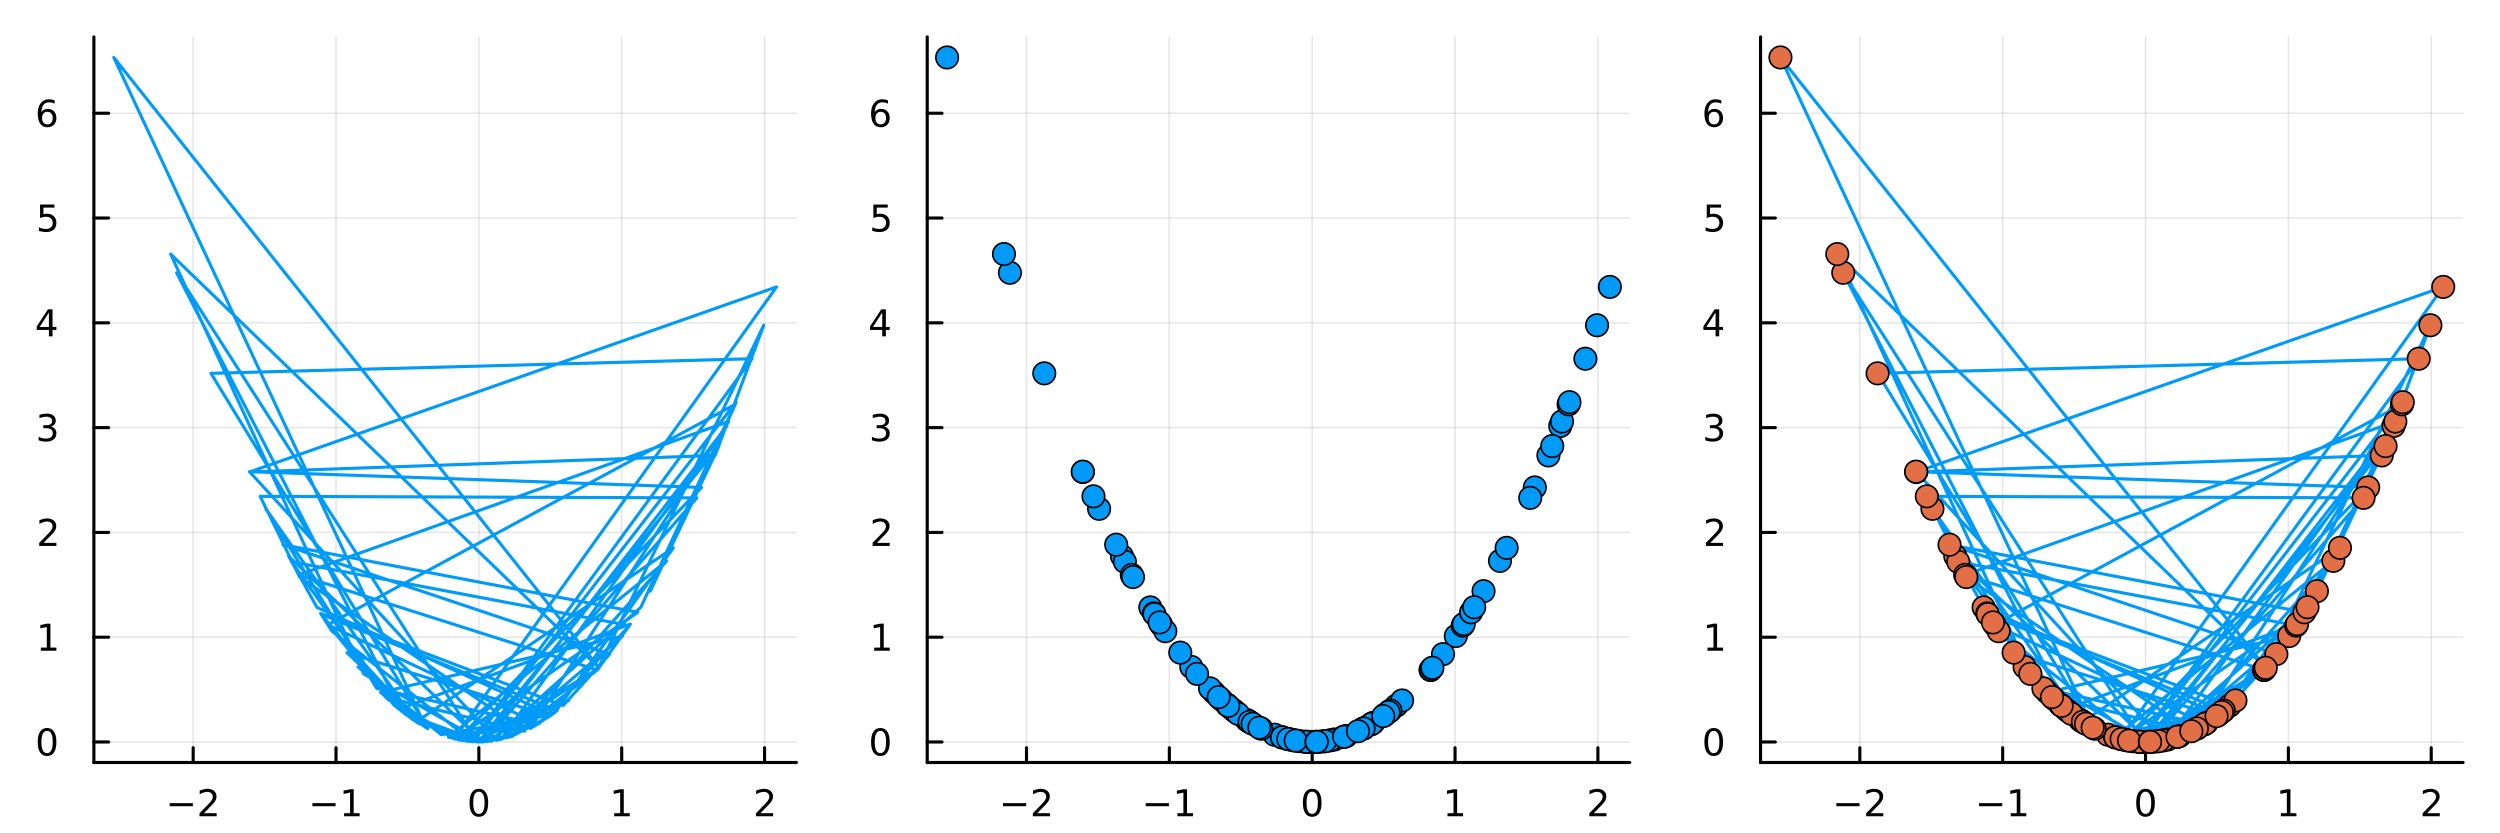 <?xml version="1.0" encoding="utf-8"?>
<svg xmlns="http://www.w3.org/2000/svg" xmlns:xlink="http://www.w3.org/1999/xlink" width="800" height="266.75" viewBox="0 0 3200 1067">
<rect x="0" y="0" width="3200" height="1067" fill="#333333" stroke="none"/>
<defs>
  <clipPath id="clip870">
    <rect x="0" y="0" width="3200" height="1067"/>
  </clipPath>
</defs>
<path clip-path="url(#clip870)" d="M0 1067 L3200 1067 L3200 0 L0 0  Z" fill="#ffffff" fill-rule="evenodd" fill-opacity="1"/>
<defs>
  <clipPath id="clip871">
    <rect x="640" y="0" width="2241" height="1067"/>
  </clipPath>
</defs>
<path clip-path="url(#clip870)" d="M120.177 976.033 L1019.42 976.033 L1019.42 47.259 L120.177 47.259  Z" fill="#ffffff" fill-rule="evenodd" fill-opacity="1"/>
<defs>
  <clipPath id="clip872">
    <rect x="120" y="47" width="900" height="930"/>
  </clipPath>
</defs>
<polyline clip-path="url(#clip872)" style="stroke:#000000; stroke-linecap:round; stroke-linejoin:round; stroke-width:2.001; stroke-opacity:0.1; fill:none" points="247.258,976.033 247.258,47.259 "/>
<polyline clip-path="url(#clip872)" style="stroke:#000000; stroke-linecap:round; stroke-linejoin:round; stroke-width:2.001; stroke-opacity:0.1; fill:none" points="430.101,976.033 430.101,47.259 "/>
<polyline clip-path="url(#clip872)" style="stroke:#000000; stroke-linecap:round; stroke-linejoin:round; stroke-width:2.001; stroke-opacity:0.1; fill:none" points="612.944,976.033 612.944,47.259 "/>
<polyline clip-path="url(#clip872)" style="stroke:#000000; stroke-linecap:round; stroke-linejoin:round; stroke-width:2.001; stroke-opacity:0.1; fill:none" points="795.788,976.033 795.788,47.259 "/>
<polyline clip-path="url(#clip872)" style="stroke:#000000; stroke-linecap:round; stroke-linejoin:round; stroke-width:2.001; stroke-opacity:0.1; fill:none" points="978.631,976.033 978.631,47.259 "/>
<polyline clip-path="url(#clip870)" style="stroke:#000000; stroke-linecap:round; stroke-linejoin:round; stroke-width:4.001; stroke-opacity:1; fill:none" points="120.177,976.033 1019.42,976.033 "/>
<polyline clip-path="url(#clip870)" style="stroke:#000000; stroke-linecap:round; stroke-linejoin:round; stroke-width:4.001; stroke-opacity:1; fill:none" points="247.258,976.033 247.258,957.129 "/>
<polyline clip-path="url(#clip870)" style="stroke:#000000; stroke-linecap:round; stroke-linejoin:round; stroke-width:4.001; stroke-opacity:1; fill:none" points="430.101,976.033 430.101,957.129 "/>
<polyline clip-path="url(#clip870)" style="stroke:#000000; stroke-linecap:round; stroke-linejoin:round; stroke-width:4.001; stroke-opacity:1; fill:none" points="612.944,976.033 612.944,957.129 "/>
<polyline clip-path="url(#clip870)" style="stroke:#000000; stroke-linecap:round; stroke-linejoin:round; stroke-width:4.001; stroke-opacity:1; fill:none" points="795.788,976.033 795.788,957.129 "/>
<polyline clip-path="url(#clip870)" style="stroke:#000000; stroke-linecap:round; stroke-linejoin:round; stroke-width:4.001; stroke-opacity:1; fill:none" points="978.631,976.033 978.631,957.129 "/>
<path clip-path="url(#clip870)" d="M217.2 1028.02 L246.876 1028.02 L246.876 1031.96 L217.2 1031.96 L217.2 1028.02 Z" fill="#000000" fill-rule="nonzero" fill-opacity="1" /><path clip-path="url(#clip870)" d="M260.996 1040.92 L277.316 1040.92 L277.316 1044.85 L255.371 1044.85 L255.371 1040.92 Q258.033 1038.16 262.617 1033.53 Q267.223 1028.88 268.404 1027.53 Q270.649 1025.01 271.529 1023.27 Q272.431 1021.51 272.431 1019.82 Q272.431 1017.07 270.487 1015.33 Q268.566 1013.59 265.464 1013.59 Q263.265 1013.59 260.811 1014.36 Q258.381 1015.12 255.603 1016.67 L255.603 1011.95 Q258.427 1010.82 260.881 1010.24 Q263.334 1009.66 265.371 1009.66 Q270.742 1009.66 273.936 1012.34 Q277.13 1015.03 277.13 1019.52 Q277.13 1021.65 276.32 1023.57 Q275.533 1025.47 273.427 1028.07 Q272.848 1028.74 269.746 1031.96 Q266.644 1035.15 260.996 1040.92 Z" fill="#000000" fill-rule="nonzero" fill-opacity="1" /><path clip-path="url(#clip870)" d="M399.858 1028.02 L429.534 1028.02 L429.534 1031.96 L399.858 1031.96 L399.858 1028.02 Z" fill="#000000" fill-rule="nonzero" fill-opacity="1" /><path clip-path="url(#clip870)" d="M440.437 1040.92 L448.076 1040.92 L448.076 1014.54 L439.765 1016.21 L439.765 1011.95 L448.029 1010.28 L452.705 1010.28 L452.705 1040.92 L460.344 1040.92 L460.344 1044.85 L440.437 1044.85 L440.437 1040.92 Z" fill="#000000" fill-rule="nonzero" fill-opacity="1" /><path clip-path="url(#clip870)" d="M612.944 1013.36 Q609.333 1013.36 607.505 1016.93 Q605.699 1020.47 605.699 1027.6 Q605.699 1034.71 607.505 1038.28 Q609.333 1041.82 612.944 1041.82 Q616.579 1041.82 618.384 1038.28 Q620.213 1034.71 620.213 1027.6 Q620.213 1020.47 618.384 1016.93 Q616.579 1013.36 612.944 1013.36 M612.944 1009.66 Q618.755 1009.66 621.81 1014.27 Q624.889 1018.85 624.889 1027.6 Q624.889 1036.33 621.81 1040.94 Q618.755 1045.53 612.944 1045.53 Q607.134 1045.53 604.056 1040.94 Q601 1036.33 601 1027.6 Q601 1018.85 604.056 1014.27 Q607.134 1009.66 612.944 1009.66 Z" fill="#000000" fill-rule="nonzero" fill-opacity="1" /><path clip-path="url(#clip870)" d="M786.17 1040.92 L793.808 1040.92 L793.808 1014.54 L785.498 1016.21 L785.498 1011.95 L793.762 1010.28 L798.438 1010.28 L798.438 1040.92 L806.077 1040.92 L806.077 1044.85 L786.17 1044.85 L786.17 1040.92 Z" fill="#000000" fill-rule="nonzero" fill-opacity="1" /><path clip-path="url(#clip870)" d="M973.284 1040.92 L989.603 1040.92 L989.603 1044.85 L967.659 1044.85 L967.659 1040.92 Q970.321 1038.16 974.904 1033.53 Q979.51 1028.88 980.691 1027.53 Q982.936 1025.01 983.816 1023.27 Q984.719 1021.51 984.719 1019.82 Q984.719 1017.07 982.774 1015.33 Q980.853 1013.59 977.751 1013.59 Q975.552 1013.59 973.098 1014.36 Q970.668 1015.12 967.89 1016.67 L967.89 1011.95 Q970.714 1010.82 973.168 1010.24 Q975.622 1009.66 977.659 1009.66 Q983.029 1009.66 986.223 1012.34 Q989.418 1015.03 989.418 1019.52 Q989.418 1021.65 988.608 1023.57 Q987.821 1025.47 985.714 1028.07 Q985.135 1028.74 982.034 1031.96 Q978.932 1035.15 973.284 1040.92 Z" fill="#000000" fill-rule="nonzero" fill-opacity="1" /><polyline clip-path="url(#clip872)" style="stroke:#000000; stroke-linecap:round; stroke-linejoin:round; stroke-width:2.001; stroke-opacity:0.1; fill:none" points="120.177,949.748 1019.42,949.748 "/>
<polyline clip-path="url(#clip872)" style="stroke:#000000; stroke-linecap:round; stroke-linejoin:round; stroke-width:2.001; stroke-opacity:0.1; fill:none" points="120.177,815.614 1019.42,815.614 "/>
<polyline clip-path="url(#clip872)" style="stroke:#000000; stroke-linecap:round; stroke-linejoin:round; stroke-width:2.001; stroke-opacity:0.1; fill:none" points="120.177,681.479 1019.42,681.479 "/>
<polyline clip-path="url(#clip872)" style="stroke:#000000; stroke-linecap:round; stroke-linejoin:round; stroke-width:2.001; stroke-opacity:0.1; fill:none" points="120.177,547.345 1019.42,547.345 "/>
<polyline clip-path="url(#clip872)" style="stroke:#000000; stroke-linecap:round; stroke-linejoin:round; stroke-width:2.001; stroke-opacity:0.1; fill:none" points="120.177,413.211 1019.42,413.211 "/>
<polyline clip-path="url(#clip872)" style="stroke:#000000; stroke-linecap:round; stroke-linejoin:round; stroke-width:2.001; stroke-opacity:0.1; fill:none" points="120.177,279.077 1019.42,279.077 "/>
<polyline clip-path="url(#clip872)" style="stroke:#000000; stroke-linecap:round; stroke-linejoin:round; stroke-width:2.001; stroke-opacity:0.1; fill:none" points="120.177,144.943 1019.42,144.943 "/>
<polyline clip-path="url(#clip870)" style="stroke:#000000; stroke-linecap:round; stroke-linejoin:round; stroke-width:4.001; stroke-opacity:1; fill:none" points="120.177,976.033 120.177,47.259 "/>
<polyline clip-path="url(#clip870)" style="stroke:#000000; stroke-linecap:round; stroke-linejoin:round; stroke-width:4.001; stroke-opacity:1; fill:none" points="120.177,949.748 139.075,949.748 "/>
<polyline clip-path="url(#clip870)" style="stroke:#000000; stroke-linecap:round; stroke-linejoin:round; stroke-width:4.001; stroke-opacity:1; fill:none" points="120.177,815.614 139.075,815.614 "/>
<polyline clip-path="url(#clip870)" style="stroke:#000000; stroke-linecap:round; stroke-linejoin:round; stroke-width:4.001; stroke-opacity:1; fill:none" points="120.177,681.479 139.075,681.479 "/>
<polyline clip-path="url(#clip870)" style="stroke:#000000; stroke-linecap:round; stroke-linejoin:round; stroke-width:4.001; stroke-opacity:1; fill:none" points="120.177,547.345 139.075,547.345 "/>
<polyline clip-path="url(#clip870)" style="stroke:#000000; stroke-linecap:round; stroke-linejoin:round; stroke-width:4.001; stroke-opacity:1; fill:none" points="120.177,413.211 139.075,413.211 "/>
<polyline clip-path="url(#clip870)" style="stroke:#000000; stroke-linecap:round; stroke-linejoin:round; stroke-width:4.001; stroke-opacity:1; fill:none" points="120.177,279.077 139.075,279.077 "/>
<polyline clip-path="url(#clip870)" style="stroke:#000000; stroke-linecap:round; stroke-linejoin:round; stroke-width:4.001; stroke-opacity:1; fill:none" points="120.177,144.943 139.075,144.943 "/>
<path clip-path="url(#clip870)" d="M60.233 935.542 Q56.622 935.542 54.793 939.108 Q52.987 942.651 52.987 949.782 Q52.987 956.891 54.793 960.457 Q56.622 964 60.233 964 Q63.867 964 65.673 960.457 Q67.501 956.891 67.501 949.782 Q67.501 942.651 65.673 939.108 Q63.867 935.542 60.233 935.542 M60.233 931.837 Q66.043 931.837 69.099 936.445 Q72.177 941.03 72.177 949.782 Q72.177 958.512 69.099 963.12 Q66.043 967.705 60.233 967.705 Q54.423 967.705 51.344 963.12 Q48.288 958.512 48.288 949.782 Q48.288 941.03 51.344 936.445 Q54.423 931.837 60.233 931.837 Z" fill="#000000" fill-rule="nonzero" fill-opacity="1" /><path clip-path="url(#clip870)" d="M52.27 828.963 L59.909 828.963 L59.909 802.589 L51.599 804.256 L51.599 799.995 L59.862 798.328 L64.538 798.328 L64.538 828.963 L72.177 828.963 L72.177 832.899 L52.27 832.899 L52.27 828.963 Z" fill="#000000" fill-rule="nonzero" fill-opacity="1" /><path clip-path="url(#clip870)" d="M55.858 694.828 L72.177 694.828 L72.177 698.765 L50.233 698.765 L50.233 694.828 Q52.895 692.073 57.478 687.442 Q62.085 682.788 63.265 681.445 Q65.51 678.921 66.39 677.184 Q67.293 675.424 67.293 673.734 Q67.293 670.978 65.349 669.242 Q63.427 667.505 60.325 667.505 Q58.126 667.505 55.673 668.269 Q53.242 669.033 50.464 670.585 L50.464 665.861 Q53.288 664.727 55.742 664.148 Q58.196 663.569 60.233 663.569 Q65.603 663.569 68.798 666.255 Q71.992 668.941 71.992 673.433 Q71.992 675.563 71.182 677.485 Q70.395 679.384 68.288 681.977 Q67.71 682.649 64.608 685.867 Q61.506 689.063 55.858 694.828 Z" fill="#000000" fill-rule="nonzero" fill-opacity="1" /><path clip-path="url(#clip870)" d="M65.048 545.991 Q68.404 546.708 70.279 548.978 Q72.177 551.247 72.177 554.581 Q72.177 559.698 68.659 562.5 Q65.14 565.302 58.659 565.302 Q56.483 565.302 54.168 564.862 Q51.876 564.445 49.423 563.589 L49.423 559.073 Q51.367 560.208 53.682 560.787 Q55.997 561.366 58.52 561.366 Q62.918 561.366 65.21 559.629 Q67.524 557.892 67.524 554.581 Q67.524 551.525 65.372 549.811 Q63.242 548.075 59.423 548.075 L55.395 548.075 L55.395 544.231 L59.608 544.231 Q63.057 544.231 64.885 542.865 Q66.714 541.475 66.714 538.882 Q66.714 536.219 64.816 534.807 Q62.941 533.371 59.423 533.371 Q57.501 533.371 55.302 533.788 Q53.103 534.205 50.464 535.084 L50.464 530.916 Q53.126 530.176 55.441 529.805 Q57.779 529.435 59.839 529.435 Q65.163 529.435 68.265 531.866 Q71.367 534.274 71.367 538.396 Q71.367 541.267 69.724 543.258 Q68.08 545.226 65.048 545.991 Z" fill="#000000" fill-rule="nonzero" fill-opacity="1" /><path clip-path="url(#clip870)" d="M62.594 400.001 L50.788 418.456 L62.594 418.456 L62.594 400.001 M61.367 395.926 L67.247 395.926 L67.247 418.456 L72.177 418.456 L72.177 422.346 L67.247 422.346 L67.247 430.496 L62.594 430.496 L62.594 422.346 L46.992 422.346 L46.992 417.83 L61.367 395.926 Z" fill="#000000" fill-rule="nonzero" fill-opacity="1" /><path clip-path="url(#clip870)" d="M51.275 261.791 L69.631 261.791 L69.631 265.728 L55.557 265.728 L55.557 274.203 Q56.575 273.855 57.594 273.693 Q58.612 273.508 59.631 273.508 Q65.418 273.508 68.798 276.68 Q72.177 279.852 72.177 285.271 Q72.177 290.851 68.705 293.954 Q65.233 297.034 58.913 297.034 Q56.737 297.034 54.469 296.663 Q52.224 296.293 49.816 295.552 L49.816 290.851 Q51.9 291.986 54.122 292.542 Q56.344 293.097 58.821 293.097 Q62.825 293.097 65.163 290.99 Q67.501 288.883 67.501 285.271 Q67.501 281.659 65.163 279.551 Q62.825 277.444 58.821 277.444 Q56.946 277.444 55.071 277.861 Q53.219 278.278 51.275 279.158 L51.275 261.791 Z" fill="#000000" fill-rule="nonzero" fill-opacity="1" /><path clip-path="url(#clip870)" d="M60.65 143.079 Q57.501 143.079 55.65 145.232 Q53.821 147.385 53.821 151.137 Q53.821 154.865 55.65 157.041 Q57.501 159.195 60.65 159.195 Q63.798 159.195 65.626 157.041 Q67.478 154.865 67.478 151.137 Q67.478 147.385 65.626 145.232 Q63.798 143.079 60.65 143.079 M69.932 128.421 L69.932 132.682 Q68.173 131.848 66.367 131.408 Q64.585 130.968 62.825 130.968 Q58.196 130.968 55.742 134.094 Q53.312 137.22 52.964 143.542 Q54.33 141.527 56.39 140.462 Q58.45 139.374 60.927 139.374 Q66.135 139.374 69.145 142.546 Q72.177 145.695 72.177 151.137 Q72.177 156.462 69.029 159.681 Q65.881 162.899 60.65 162.899 Q54.654 162.899 51.483 158.315 Q48.312 153.707 48.312 144.977 Q48.312 136.78 52.2 131.918 Q56.089 127.032 62.64 127.032 Q64.399 127.032 66.182 127.379 Q67.987 127.727 69.932 128.421 Z" fill="#000000" fill-rule="nonzero" fill-opacity="1" /><polyline clip-path="url(#clip872)" style="stroke:#009af9; stroke-linecap:round; stroke-linejoin:round; stroke-width:4.001; stroke-opacity:1; fill:none" points="458.197,853.668 564.787,940.443 706.058,914.961 405.74,777.49 369.415,711.799 617.821,949.652 930.458,545.258 641.11,946.565 796.784,814.147 487.164,886.272 529.111,921.55 503.53,901.716 373.176,719.091 805.667,800.727 691.128,925.222 678.805,932.344 932.706,539.511 382.073,735.891 764.542,857.54 806.904,798.807 510.707,907.81 504.414,902.489 589.427,947.529 496.105,894.975 581.219,945.709 993.972,367.249 319.446,604.132 915.303,582.949 977.569,416.324 764.654,857.403 653.071,943.287 853.324,717.913 574.125,943.701 628.982,948.716 574.365,943.776 687.738,927.303 482.197,881.16 340.197,651.276 531.762,923.305 612.45,949.747 920.196,570.981 832.287,756.716 941.184,517.469 419.548,799.684 689.099,926.479 635.677,947.674 319.278,603.736 897.92,623.913 586.022,946.84 623.351,949.313 766.277,855.417 610.875,949.731 226.048,349.166 514.163,910.598 410.406,785.161 720.756,903.112 780.358,837.297 362.066,697.221 816.368,783.719 582.333,945.988 728.019,896.618 603.999,949.427 962.617,459.174 270.001,477.874 547.814,932.728 518.036,913.607 616.754,949.689 596.931,948.719 629.533,948.644 820.301,777.236 942.199,514.792 605.442,949.522 424.943,807.938 410.987,786.103 713.053,909.539 678.684,932.408 705.589,915.311 710.667,911.433 861.821,701.235 532.745,923.941 536.717,926.434 417.64,796.707 505.523,903.449 591.804,947.955 656.538,942.123 618.439,949.627 653.835,943.039 703.848,916.593 444.096,835.361 545.291,931.384 145.628,73.545 766.778,854.8 218.4,325.19 465.54,862.57 618.705,949.615 892.03,637.244 332.991,635.296 383.549,738.617 671.554,935.965 493.228,892.245 "/>
<path clip-path="url(#clip870)" d="M1186.84 976.033 L2086.09 976.033 L2086.09 47.259 L1186.84 47.259  Z" fill="#ffffff" fill-rule="evenodd" fill-opacity="1"/>
<defs>
  <clipPath id="clip873">
    <rect x="1186" y="47" width="900" height="930"/>
  </clipPath>
</defs>
<polyline clip-path="url(#clip873)" style="stroke:#000000; stroke-linecap:round; stroke-linejoin:round; stroke-width:2.001; stroke-opacity:0.1; fill:none" points="1313.92,976.033 1313.92,47.259 "/>
<polyline clip-path="url(#clip873)" style="stroke:#000000; stroke-linecap:round; stroke-linejoin:round; stroke-width:2.001; stroke-opacity:0.1; fill:none" points="1496.77,976.033 1496.77,47.259 "/>
<polyline clip-path="url(#clip873)" style="stroke:#000000; stroke-linecap:round; stroke-linejoin:round; stroke-width:2.001; stroke-opacity:0.1; fill:none" points="1679.61,976.033 1679.61,47.259 "/>
<polyline clip-path="url(#clip873)" style="stroke:#000000; stroke-linecap:round; stroke-linejoin:round; stroke-width:2.001; stroke-opacity:0.1; fill:none" points="1862.45,976.033 1862.45,47.259 "/>
<polyline clip-path="url(#clip873)" style="stroke:#000000; stroke-linecap:round; stroke-linejoin:round; stroke-width:2.001; stroke-opacity:0.1; fill:none" points="2045.3,976.033 2045.3,47.259 "/>
<polyline clip-path="url(#clip870)" style="stroke:#000000; stroke-linecap:round; stroke-linejoin:round; stroke-width:4.001; stroke-opacity:1; fill:none" points="1186.84,976.033 2086.09,976.033 "/>
<polyline clip-path="url(#clip870)" style="stroke:#000000; stroke-linecap:round; stroke-linejoin:round; stroke-width:4.001; stroke-opacity:1; fill:none" points="1313.92,976.033 1313.92,957.129 "/>
<polyline clip-path="url(#clip870)" style="stroke:#000000; stroke-linecap:round; stroke-linejoin:round; stroke-width:4.001; stroke-opacity:1; fill:none" points="1496.77,976.033 1496.77,957.129 "/>
<polyline clip-path="url(#clip870)" style="stroke:#000000; stroke-linecap:round; stroke-linejoin:round; stroke-width:4.001; stroke-opacity:1; fill:none" points="1679.61,976.033 1679.61,957.129 "/>
<polyline clip-path="url(#clip870)" style="stroke:#000000; stroke-linecap:round; stroke-linejoin:round; stroke-width:4.001; stroke-opacity:1; fill:none" points="1862.45,976.033 1862.45,957.129 "/>
<polyline clip-path="url(#clip870)" style="stroke:#000000; stroke-linecap:round; stroke-linejoin:round; stroke-width:4.001; stroke-opacity:1; fill:none" points="2045.3,976.033 2045.3,957.129 "/>
<path clip-path="url(#clip870)" d="M1283.87 1028.02 L1313.54 1028.02 L1313.54 1031.96 L1283.87 1031.96 L1283.87 1028.02 Z" fill="#000000" fill-rule="nonzero" fill-opacity="1" /><path clip-path="url(#clip870)" d="M1327.66 1040.92 L1343.98 1040.92 L1343.98 1044.85 L1322.04 1044.85 L1322.04 1040.92 Q1324.7 1038.16 1329.28 1033.53 Q1333.89 1028.88 1335.07 1027.53 Q1337.32 1025.01 1338.2 1023.27 Q1339.1 1021.51 1339.1 1019.82 Q1339.1 1017.07 1337.15 1015.33 Q1335.23 1013.59 1332.13 1013.59 Q1329.93 1013.59 1327.48 1014.36 Q1325.05 1015.12 1322.27 1016.67 L1322.27 1011.95 Q1325.09 1010.82 1327.55 1010.24 Q1330 1009.66 1332.04 1009.66 Q1337.41 1009.66 1340.6 1012.34 Q1343.8 1015.03 1343.8 1019.52 Q1343.8 1021.65 1342.99 1023.57 Q1342.2 1025.47 1340.09 1028.07 Q1339.51 1028.74 1336.41 1031.96 Q1333.31 1035.15 1327.66 1040.92 Z" fill="#000000" fill-rule="nonzero" fill-opacity="1" /><path clip-path="url(#clip870)" d="M1466.52 1028.02 L1496.2 1028.02 L1496.2 1031.96 L1466.52 1031.96 L1466.52 1028.02 Z" fill="#000000" fill-rule="nonzero" fill-opacity="1" /><path clip-path="url(#clip870)" d="M1507.1 1040.92 L1514.74 1040.92 L1514.74 1014.54 L1506.43 1016.21 L1506.43 1011.95 L1514.7 1010.28 L1519.37 1010.28 L1519.37 1040.92 L1527.01 1040.92 L1527.01 1044.85 L1507.1 1044.85 L1507.1 1040.92 Z" fill="#000000" fill-rule="nonzero" fill-opacity="1" /><path clip-path="url(#clip870)" d="M1679.61 1013.36 Q1676 1013.36 1674.17 1016.93 Q1672.37 1020.47 1672.37 1027.6 Q1672.37 1034.71 1674.17 1038.28 Q1676 1041.82 1679.61 1041.82 Q1683.25 1041.82 1685.05 1038.28 Q1686.88 1034.71 1686.88 1027.6 Q1686.88 1020.47 1685.05 1016.93 Q1683.25 1013.36 1679.61 1013.36 M1679.61 1009.66 Q1685.42 1009.66 1688.48 1014.27 Q1691.56 1018.85 1691.56 1027.6 Q1691.56 1036.33 1688.48 1040.94 Q1685.42 1045.53 1679.61 1045.53 Q1673.8 1045.53 1670.72 1040.94 Q1667.67 1036.33 1667.67 1027.6 Q1667.67 1018.85 1670.72 1014.27 Q1673.8 1009.66 1679.61 1009.66 Z" fill="#000000" fill-rule="nonzero" fill-opacity="1" /><path clip-path="url(#clip870)" d="M1852.84 1040.92 L1860.48 1040.92 L1860.48 1014.54 L1852.16 1016.21 L1852.16 1011.95 L1860.43 1010.28 L1865.1 1010.28 L1865.1 1040.92 L1872.74 1040.92 L1872.74 1044.85 L1852.84 1044.85 L1852.84 1040.92 Z" fill="#000000" fill-rule="nonzero" fill-opacity="1" /><path clip-path="url(#clip870)" d="M2039.95 1040.92 L2056.27 1040.92 L2056.27 1044.85 L2034.33 1044.85 L2034.33 1040.92 Q2036.99 1038.16 2041.57 1033.53 Q2046.18 1028.88 2047.36 1027.53 Q2049.6 1025.01 2050.48 1023.27 Q2051.39 1021.51 2051.39 1019.82 Q2051.39 1017.07 2049.44 1015.33 Q2047.52 1013.59 2044.42 1013.59 Q2042.22 1013.59 2039.77 1014.36 Q2037.33 1015.12 2034.56 1016.67 L2034.56 1011.95 Q2037.38 1010.82 2039.83 1010.24 Q2042.29 1009.66 2044.33 1009.66 Q2049.7 1009.66 2052.89 1012.34 Q2056.08 1015.03 2056.08 1019.52 Q2056.08 1021.65 2055.27 1023.57 Q2054.49 1025.47 2052.38 1028.07 Q2051.8 1028.74 2048.7 1031.96 Q2045.6 1035.15 2039.95 1040.92 Z" fill="#000000" fill-rule="nonzero" fill-opacity="1" /><polyline clip-path="url(#clip873)" style="stroke:#000000; stroke-linecap:round; stroke-linejoin:round; stroke-width:2.001; stroke-opacity:0.1; fill:none" points="1186.84,949.748 2086.09,949.748 "/>
<polyline clip-path="url(#clip873)" style="stroke:#000000; stroke-linecap:round; stroke-linejoin:round; stroke-width:2.001; stroke-opacity:0.1; fill:none" points="1186.84,815.614 2086.09,815.614 "/>
<polyline clip-path="url(#clip873)" style="stroke:#000000; stroke-linecap:round; stroke-linejoin:round; stroke-width:2.001; stroke-opacity:0.1; fill:none" points="1186.84,681.479 2086.09,681.479 "/>
<polyline clip-path="url(#clip873)" style="stroke:#000000; stroke-linecap:round; stroke-linejoin:round; stroke-width:2.001; stroke-opacity:0.1; fill:none" points="1186.84,547.345 2086.09,547.345 "/>
<polyline clip-path="url(#clip873)" style="stroke:#000000; stroke-linecap:round; stroke-linejoin:round; stroke-width:2.001; stroke-opacity:0.1; fill:none" points="1186.84,413.211 2086.09,413.211 "/>
<polyline clip-path="url(#clip873)" style="stroke:#000000; stroke-linecap:round; stroke-linejoin:round; stroke-width:2.001; stroke-opacity:0.1; fill:none" points="1186.84,279.077 2086.09,279.077 "/>
<polyline clip-path="url(#clip873)" style="stroke:#000000; stroke-linecap:round; stroke-linejoin:round; stroke-width:2.001; stroke-opacity:0.1; fill:none" points="1186.84,144.943 2086.09,144.943 "/>
<polyline clip-path="url(#clip870)" style="stroke:#000000; stroke-linecap:round; stroke-linejoin:round; stroke-width:4.001; stroke-opacity:1; fill:none" points="1186.84,976.033 1186.84,47.259 "/>
<polyline clip-path="url(#clip870)" style="stroke:#000000; stroke-linecap:round; stroke-linejoin:round; stroke-width:4.001; stroke-opacity:1; fill:none" points="1186.84,949.748 1205.74,949.748 "/>
<polyline clip-path="url(#clip870)" style="stroke:#000000; stroke-linecap:round; stroke-linejoin:round; stroke-width:4.001; stroke-opacity:1; fill:none" points="1186.84,815.614 1205.74,815.614 "/>
<polyline clip-path="url(#clip870)" style="stroke:#000000; stroke-linecap:round; stroke-linejoin:round; stroke-width:4.001; stroke-opacity:1; fill:none" points="1186.84,681.479 1205.74,681.479 "/>
<polyline clip-path="url(#clip870)" style="stroke:#000000; stroke-linecap:round; stroke-linejoin:round; stroke-width:4.001; stroke-opacity:1; fill:none" points="1186.84,547.345 1205.74,547.345 "/>
<polyline clip-path="url(#clip870)" style="stroke:#000000; stroke-linecap:round; stroke-linejoin:round; stroke-width:4.001; stroke-opacity:1; fill:none" points="1186.84,413.211 1205.74,413.211 "/>
<polyline clip-path="url(#clip870)" style="stroke:#000000; stroke-linecap:round; stroke-linejoin:round; stroke-width:4.001; stroke-opacity:1; fill:none" points="1186.84,279.077 1205.74,279.077 "/>
<polyline clip-path="url(#clip870)" style="stroke:#000000; stroke-linecap:round; stroke-linejoin:round; stroke-width:4.001; stroke-opacity:1; fill:none" points="1186.84,144.943 1205.74,144.943 "/>
<path clip-path="url(#clip870)" d="M1126.9 935.542 Q1123.29 935.542 1121.46 939.108 Q1119.65 942.651 1119.65 949.782 Q1119.65 956.891 1121.46 960.457 Q1123.29 964 1126.9 964 Q1130.53 964 1132.34 960.457 Q1134.17 956.891 1134.17 949.782 Q1134.17 942.651 1132.34 939.108 Q1130.53 935.542 1126.9 935.542 M1126.9 931.837 Q1132.71 931.837 1135.77 936.445 Q1138.84 941.03 1138.84 949.782 Q1138.84 958.512 1135.77 963.12 Q1132.71 967.705 1126.9 967.705 Q1121.09 967.705 1118.01 963.12 Q1114.96 958.512 1114.96 949.782 Q1114.96 941.03 1118.01 936.445 Q1121.09 931.837 1126.9 931.837 Z" fill="#000000" fill-rule="nonzero" fill-opacity="1" /><path clip-path="url(#clip870)" d="M1118.94 828.963 L1126.58 828.963 L1126.58 802.589 L1118.27 804.256 L1118.27 799.995 L1126.53 798.328 L1131.2 798.328 L1131.2 828.963 L1138.84 828.963 L1138.84 832.899 L1118.94 832.899 L1118.94 828.963 Z" fill="#000000" fill-rule="nonzero" fill-opacity="1" /><path clip-path="url(#clip870)" d="M1122.52 694.828 L1138.84 694.828 L1138.84 698.765 L1116.9 698.765 L1116.9 694.828 Q1119.56 692.073 1124.14 687.442 Q1128.75 682.788 1129.93 681.445 Q1132.18 678.921 1133.06 677.184 Q1133.96 675.424 1133.96 673.734 Q1133.96 670.978 1132.02 669.242 Q1130.09 667.505 1126.99 667.505 Q1124.79 667.505 1122.34 668.269 Q1119.91 669.033 1117.13 670.585 L1117.13 665.861 Q1119.96 664.727 1122.41 664.148 Q1124.86 663.569 1126.9 663.569 Q1132.27 663.569 1135.46 666.255 Q1138.66 668.941 1138.66 673.433 Q1138.66 675.563 1137.85 677.485 Q1137.06 679.384 1134.95 681.977 Q1134.38 682.649 1131.27 685.867 Q1128.17 689.063 1122.52 694.828 Z" fill="#000000" fill-rule="nonzero" fill-opacity="1" /><path clip-path="url(#clip870)" d="M1131.71 545.991 Q1135.07 546.708 1136.95 548.978 Q1138.84 551.247 1138.84 554.581 Q1138.84 559.698 1135.33 562.5 Q1131.81 565.302 1125.33 565.302 Q1123.15 565.302 1120.83 564.862 Q1118.54 564.445 1116.09 563.589 L1116.09 559.073 Q1118.03 560.208 1120.35 560.787 Q1122.66 561.366 1125.19 561.366 Q1129.58 561.366 1131.88 559.629 Q1134.19 557.892 1134.19 554.581 Q1134.19 551.525 1132.04 549.811 Q1129.91 548.075 1126.09 548.075 L1122.06 548.075 L1122.06 544.231 L1126.27 544.231 Q1129.72 544.231 1131.55 542.865 Q1133.38 541.475 1133.38 538.882 Q1133.38 536.219 1131.48 534.807 Q1129.61 533.371 1126.09 533.371 Q1124.17 533.371 1121.97 533.788 Q1119.77 534.205 1117.13 535.084 L1117.13 530.916 Q1119.79 530.176 1122.11 529.805 Q1124.45 529.435 1126.51 529.435 Q1131.83 529.435 1134.93 531.866 Q1138.03 534.274 1138.03 538.396 Q1138.03 541.267 1136.39 543.258 Q1134.75 545.226 1131.71 545.991 Z" fill="#000000" fill-rule="nonzero" fill-opacity="1" /><path clip-path="url(#clip870)" d="M1129.26 400.001 L1117.46 418.456 L1129.26 418.456 L1129.26 400.001 M1128.03 395.926 L1133.91 395.926 L1133.91 418.456 L1138.84 418.456 L1138.84 422.346 L1133.91 422.346 L1133.91 430.496 L1129.26 430.496 L1129.26 422.346 L1113.66 422.346 L1113.66 417.83 L1128.03 395.926 Z" fill="#000000" fill-rule="nonzero" fill-opacity="1" /><path clip-path="url(#clip870)" d="M1117.94 261.791 L1136.3 261.791 L1136.3 265.728 L1122.22 265.728 L1122.22 274.203 Q1123.24 273.855 1124.26 273.693 Q1125.28 273.508 1126.3 273.508 Q1132.08 273.508 1135.46 276.68 Q1138.84 279.852 1138.84 285.271 Q1138.84 290.851 1135.37 293.954 Q1131.9 297.034 1125.58 297.034 Q1123.4 297.034 1121.14 296.663 Q1118.89 296.293 1116.48 295.552 L1116.48 290.851 Q1118.57 291.986 1120.79 292.542 Q1123.01 293.097 1125.49 293.097 Q1129.49 293.097 1131.83 290.99 Q1134.17 288.883 1134.17 285.271 Q1134.17 281.659 1131.83 279.551 Q1129.49 277.444 1125.49 277.444 Q1123.61 277.444 1121.74 277.861 Q1119.89 278.278 1117.94 279.158 L1117.94 261.791 Z" fill="#000000" fill-rule="nonzero" fill-opacity="1" /><path clip-path="url(#clip870)" d="M1127.32 143.079 Q1124.17 143.079 1122.32 145.232 Q1120.49 147.385 1120.49 151.137 Q1120.49 154.865 1122.32 157.041 Q1124.17 159.195 1127.32 159.195 Q1130.46 159.195 1132.29 157.041 Q1134.14 154.865 1134.14 151.137 Q1134.14 147.385 1132.29 145.232 Q1130.46 143.079 1127.32 143.079 M1136.6 128.421 L1136.6 132.682 Q1134.84 131.848 1133.03 131.408 Q1131.25 130.968 1129.49 130.968 Q1124.86 130.968 1122.41 134.094 Q1119.98 137.22 1119.63 143.542 Q1121 141.527 1123.06 140.462 Q1125.12 139.374 1127.59 139.374 Q1132.8 139.374 1135.81 142.546 Q1138.84 145.695 1138.84 151.137 Q1138.84 156.462 1135.7 159.681 Q1132.55 162.899 1127.32 162.899 Q1121.32 162.899 1118.15 158.315 Q1114.98 153.707 1114.98 144.977 Q1114.98 136.78 1118.87 131.918 Q1122.76 127.032 1129.31 127.032 Q1131.07 127.032 1132.85 127.379 Q1134.65 127.727 1136.6 128.421 Z" fill="#000000" fill-rule="nonzero" fill-opacity="1" /><circle clip-path="url(#clip873)" cx="1524.86" cy="853.668" r="14.405" fill="#009af9" fill-rule="evenodd" fill-opacity="1" stroke="#000000" stroke-opacity="1" stroke-width="2.134"/>
<circle clip-path="url(#clip873)" cx="1631.45" cy="940.443" r="14.405" fill="#009af9" fill-rule="evenodd" fill-opacity="1" stroke="#000000" stroke-opacity="1" stroke-width="2.134"/>
<circle clip-path="url(#clip873)" cx="1772.73" cy="914.961" r="14.405" fill="#009af9" fill-rule="evenodd" fill-opacity="1" stroke="#000000" stroke-opacity="1" stroke-width="2.134"/>
<circle clip-path="url(#clip873)" cx="1472.41" cy="777.49" r="14.405" fill="#009af9" fill-rule="evenodd" fill-opacity="1" stroke="#000000" stroke-opacity="1" stroke-width="2.134"/>
<circle clip-path="url(#clip873)" cx="1436.08" cy="711.799" r="14.405" fill="#009af9" fill-rule="evenodd" fill-opacity="1" stroke="#000000" stroke-opacity="1" stroke-width="2.134"/>
<circle clip-path="url(#clip873)" cx="1684.49" cy="949.652" r="14.405" fill="#009af9" fill-rule="evenodd" fill-opacity="1" stroke="#000000" stroke-opacity="1" stroke-width="2.134"/>
<circle clip-path="url(#clip873)" cx="1997.13" cy="545.258" r="14.405" fill="#009af9" fill-rule="evenodd" fill-opacity="1" stroke="#000000" stroke-opacity="1" stroke-width="2.134"/>
<circle clip-path="url(#clip873)" cx="1707.78" cy="946.565" r="14.405" fill="#009af9" fill-rule="evenodd" fill-opacity="1" stroke="#000000" stroke-opacity="1" stroke-width="2.134"/>
<circle clip-path="url(#clip873)" cx="1863.45" cy="814.147" r="14.405" fill="#009af9" fill-rule="evenodd" fill-opacity="1" stroke="#000000" stroke-opacity="1" stroke-width="2.134"/>
<circle clip-path="url(#clip873)" cx="1553.83" cy="886.272" r="14.405" fill="#009af9" fill-rule="evenodd" fill-opacity="1" stroke="#000000" stroke-opacity="1" stroke-width="2.134"/>
<circle clip-path="url(#clip873)" cx="1595.78" cy="921.55" r="14.405" fill="#009af9" fill-rule="evenodd" fill-opacity="1" stroke="#000000" stroke-opacity="1" stroke-width="2.134"/>
<circle clip-path="url(#clip873)" cx="1570.2" cy="901.716" r="14.405" fill="#009af9" fill-rule="evenodd" fill-opacity="1" stroke="#000000" stroke-opacity="1" stroke-width="2.134"/>
<circle clip-path="url(#clip873)" cx="1439.84" cy="719.091" r="14.405" fill="#009af9" fill-rule="evenodd" fill-opacity="1" stroke="#000000" stroke-opacity="1" stroke-width="2.134"/>
<circle clip-path="url(#clip873)" cx="1872.33" cy="800.727" r="14.405" fill="#009af9" fill-rule="evenodd" fill-opacity="1" stroke="#000000" stroke-opacity="1" stroke-width="2.134"/>
<circle clip-path="url(#clip873)" cx="1757.8" cy="925.222" r="14.405" fill="#009af9" fill-rule="evenodd" fill-opacity="1" stroke="#000000" stroke-opacity="1" stroke-width="2.134"/>
<circle clip-path="url(#clip873)" cx="1745.47" cy="932.344" r="14.405" fill="#009af9" fill-rule="evenodd" fill-opacity="1" stroke="#000000" stroke-opacity="1" stroke-width="2.134"/>
<circle clip-path="url(#clip873)" cx="1999.37" cy="539.511" r="14.405" fill="#009af9" fill-rule="evenodd" fill-opacity="1" stroke="#000000" stroke-opacity="1" stroke-width="2.134"/>
<circle clip-path="url(#clip873)" cx="1448.74" cy="735.891" r="14.405" fill="#009af9" fill-rule="evenodd" fill-opacity="1" stroke="#000000" stroke-opacity="1" stroke-width="2.134"/>
<circle clip-path="url(#clip873)" cx="1831.21" cy="857.54" r="14.405" fill="#009af9" fill-rule="evenodd" fill-opacity="1" stroke="#000000" stroke-opacity="1" stroke-width="2.134"/>
<circle clip-path="url(#clip873)" cx="1873.57" cy="798.807" r="14.405" fill="#009af9" fill-rule="evenodd" fill-opacity="1" stroke="#000000" stroke-opacity="1" stroke-width="2.134"/>
<circle clip-path="url(#clip873)" cx="1577.37" cy="907.81" r="14.405" fill="#009af9" fill-rule="evenodd" fill-opacity="1" stroke="#000000" stroke-opacity="1" stroke-width="2.134"/>
<circle clip-path="url(#clip873)" cx="1571.08" cy="902.489" r="14.405" fill="#009af9" fill-rule="evenodd" fill-opacity="1" stroke="#000000" stroke-opacity="1" stroke-width="2.134"/>
<circle clip-path="url(#clip873)" cx="1656.09" cy="947.529" r="14.405" fill="#009af9" fill-rule="evenodd" fill-opacity="1" stroke="#000000" stroke-opacity="1" stroke-width="2.134"/>
<circle clip-path="url(#clip873)" cx="1562.77" cy="894.975" r="14.405" fill="#009af9" fill-rule="evenodd" fill-opacity="1" stroke="#000000" stroke-opacity="1" stroke-width="2.134"/>
<circle clip-path="url(#clip873)" cx="1647.89" cy="945.709" r="14.405" fill="#009af9" fill-rule="evenodd" fill-opacity="1" stroke="#000000" stroke-opacity="1" stroke-width="2.134"/>
<circle clip-path="url(#clip873)" cx="2060.64" cy="367.249" r="14.405" fill="#009af9" fill-rule="evenodd" fill-opacity="1" stroke="#000000" stroke-opacity="1" stroke-width="2.134"/>
<circle clip-path="url(#clip873)" cx="1386.11" cy="604.132" r="14.405" fill="#009af9" fill-rule="evenodd" fill-opacity="1" stroke="#000000" stroke-opacity="1" stroke-width="2.134"/>
<circle clip-path="url(#clip873)" cx="1981.97" cy="582.949" r="14.405" fill="#009af9" fill-rule="evenodd" fill-opacity="1" stroke="#000000" stroke-opacity="1" stroke-width="2.134"/>
<circle clip-path="url(#clip873)" cx="2044.24" cy="416.324" r="14.405" fill="#009af9" fill-rule="evenodd" fill-opacity="1" stroke="#000000" stroke-opacity="1" stroke-width="2.134"/>
<circle clip-path="url(#clip873)" cx="1831.32" cy="857.403" r="14.405" fill="#009af9" fill-rule="evenodd" fill-opacity="1" stroke="#000000" stroke-opacity="1" stroke-width="2.134"/>
<circle clip-path="url(#clip873)" cx="1719.74" cy="943.287" r="14.405" fill="#009af9" fill-rule="evenodd" fill-opacity="1" stroke="#000000" stroke-opacity="1" stroke-width="2.134"/>
<circle clip-path="url(#clip873)" cx="1919.99" cy="717.913" r="14.405" fill="#009af9" fill-rule="evenodd" fill-opacity="1" stroke="#000000" stroke-opacity="1" stroke-width="2.134"/>
<circle clip-path="url(#clip873)" cx="1640.79" cy="943.701" r="14.405" fill="#009af9" fill-rule="evenodd" fill-opacity="1" stroke="#000000" stroke-opacity="1" stroke-width="2.134"/>
<circle clip-path="url(#clip873)" cx="1695.65" cy="948.716" r="14.405" fill="#009af9" fill-rule="evenodd" fill-opacity="1" stroke="#000000" stroke-opacity="1" stroke-width="2.134"/>
<circle clip-path="url(#clip873)" cx="1641.03" cy="943.776" r="14.405" fill="#009af9" fill-rule="evenodd" fill-opacity="1" stroke="#000000" stroke-opacity="1" stroke-width="2.134"/>
<circle clip-path="url(#clip873)" cx="1754.4" cy="927.303" r="14.405" fill="#009af9" fill-rule="evenodd" fill-opacity="1" stroke="#000000" stroke-opacity="1" stroke-width="2.134"/>
<circle clip-path="url(#clip873)" cx="1548.86" cy="881.16" r="14.405" fill="#009af9" fill-rule="evenodd" fill-opacity="1" stroke="#000000" stroke-opacity="1" stroke-width="2.134"/>
<circle clip-path="url(#clip873)" cx="1406.86" cy="651.276" r="14.405" fill="#009af9" fill-rule="evenodd" fill-opacity="1" stroke="#000000" stroke-opacity="1" stroke-width="2.134"/>
<circle clip-path="url(#clip873)" cx="1598.43" cy="923.305" r="14.405" fill="#009af9" fill-rule="evenodd" fill-opacity="1" stroke="#000000" stroke-opacity="1" stroke-width="2.134"/>
<circle clip-path="url(#clip873)" cx="1679.12" cy="949.747" r="14.405" fill="#009af9" fill-rule="evenodd" fill-opacity="1" stroke="#000000" stroke-opacity="1" stroke-width="2.134"/>
<circle clip-path="url(#clip873)" cx="1986.86" cy="570.981" r="14.405" fill="#009af9" fill-rule="evenodd" fill-opacity="1" stroke="#000000" stroke-opacity="1" stroke-width="2.134"/>
<circle clip-path="url(#clip873)" cx="1898.95" cy="756.716" r="14.405" fill="#009af9" fill-rule="evenodd" fill-opacity="1" stroke="#000000" stroke-opacity="1" stroke-width="2.134"/>
<circle clip-path="url(#clip873)" cx="2007.85" cy="517.469" r="14.405" fill="#009af9" fill-rule="evenodd" fill-opacity="1" stroke="#000000" stroke-opacity="1" stroke-width="2.134"/>
<circle clip-path="url(#clip873)" cx="1486.22" cy="799.684" r="14.405" fill="#009af9" fill-rule="evenodd" fill-opacity="1" stroke="#000000" stroke-opacity="1" stroke-width="2.134"/>
<circle clip-path="url(#clip873)" cx="1755.77" cy="926.479" r="14.405" fill="#009af9" fill-rule="evenodd" fill-opacity="1" stroke="#000000" stroke-opacity="1" stroke-width="2.134"/>
<circle clip-path="url(#clip873)" cx="1702.34" cy="947.674" r="14.405" fill="#009af9" fill-rule="evenodd" fill-opacity="1" stroke="#000000" stroke-opacity="1" stroke-width="2.134"/>
<circle clip-path="url(#clip873)" cx="1385.94" cy="603.736" r="14.405" fill="#009af9" fill-rule="evenodd" fill-opacity="1" stroke="#000000" stroke-opacity="1" stroke-width="2.134"/>
<circle clip-path="url(#clip873)" cx="1964.59" cy="623.913" r="14.405" fill="#009af9" fill-rule="evenodd" fill-opacity="1" stroke="#000000" stroke-opacity="1" stroke-width="2.134"/>
<circle clip-path="url(#clip873)" cx="1652.69" cy="946.84" r="14.405" fill="#009af9" fill-rule="evenodd" fill-opacity="1" stroke="#000000" stroke-opacity="1" stroke-width="2.134"/>
<circle clip-path="url(#clip873)" cx="1690.02" cy="949.313" r="14.405" fill="#009af9" fill-rule="evenodd" fill-opacity="1" stroke="#000000" stroke-opacity="1" stroke-width="2.134"/>
<circle clip-path="url(#clip873)" cx="1832.94" cy="855.417" r="14.405" fill="#009af9" fill-rule="evenodd" fill-opacity="1" stroke="#000000" stroke-opacity="1" stroke-width="2.134"/>
<circle clip-path="url(#clip873)" cx="1677.54" cy="949.731" r="14.405" fill="#009af9" fill-rule="evenodd" fill-opacity="1" stroke="#000000" stroke-opacity="1" stroke-width="2.134"/>
<circle clip-path="url(#clip873)" cx="1292.71" cy="349.166" r="14.405" fill="#009af9" fill-rule="evenodd" fill-opacity="1" stroke="#000000" stroke-opacity="1" stroke-width="2.134"/>
<circle clip-path="url(#clip873)" cx="1580.83" cy="910.598" r="14.405" fill="#009af9" fill-rule="evenodd" fill-opacity="1" stroke="#000000" stroke-opacity="1" stroke-width="2.134"/>
<circle clip-path="url(#clip873)" cx="1477.07" cy="785.161" r="14.405" fill="#009af9" fill-rule="evenodd" fill-opacity="1" stroke="#000000" stroke-opacity="1" stroke-width="2.134"/>
<circle clip-path="url(#clip873)" cx="1787.42" cy="903.112" r="14.405" fill="#009af9" fill-rule="evenodd" fill-opacity="1" stroke="#000000" stroke-opacity="1" stroke-width="2.134"/>
<circle clip-path="url(#clip873)" cx="1847.02" cy="837.297" r="14.405" fill="#009af9" fill-rule="evenodd" fill-opacity="1" stroke="#000000" stroke-opacity="1" stroke-width="2.134"/>
<circle clip-path="url(#clip873)" cx="1428.73" cy="697.221" r="14.405" fill="#009af9" fill-rule="evenodd" fill-opacity="1" stroke="#000000" stroke-opacity="1" stroke-width="2.134"/>
<circle clip-path="url(#clip873)" cx="1883.03" cy="783.719" r="14.405" fill="#009af9" fill-rule="evenodd" fill-opacity="1" stroke="#000000" stroke-opacity="1" stroke-width="2.134"/>
<circle clip-path="url(#clip873)" cx="1649" cy="945.988" r="14.405" fill="#009af9" fill-rule="evenodd" fill-opacity="1" stroke="#000000" stroke-opacity="1" stroke-width="2.134"/>
<circle clip-path="url(#clip873)" cx="1794.69" cy="896.618" r="14.405" fill="#009af9" fill-rule="evenodd" fill-opacity="1" stroke="#000000" stroke-opacity="1" stroke-width="2.134"/>
<circle clip-path="url(#clip873)" cx="1670.67" cy="949.427" r="14.405" fill="#009af9" fill-rule="evenodd" fill-opacity="1" stroke="#000000" stroke-opacity="1" stroke-width="2.134"/>
<circle clip-path="url(#clip873)" cx="2029.28" cy="459.174" r="14.405" fill="#009af9" fill-rule="evenodd" fill-opacity="1" stroke="#000000" stroke-opacity="1" stroke-width="2.134"/>
<circle clip-path="url(#clip873)" cx="1336.67" cy="477.874" r="14.405" fill="#009af9" fill-rule="evenodd" fill-opacity="1" stroke="#000000" stroke-opacity="1" stroke-width="2.134"/>
<circle clip-path="url(#clip873)" cx="1614.48" cy="932.728" r="14.405" fill="#009af9" fill-rule="evenodd" fill-opacity="1" stroke="#000000" stroke-opacity="1" stroke-width="2.134"/>
<circle clip-path="url(#clip873)" cx="1584.7" cy="913.607" r="14.405" fill="#009af9" fill-rule="evenodd" fill-opacity="1" stroke="#000000" stroke-opacity="1" stroke-width="2.134"/>
<circle clip-path="url(#clip873)" cx="1683.42" cy="949.689" r="14.405" fill="#009af9" fill-rule="evenodd" fill-opacity="1" stroke="#000000" stroke-opacity="1" stroke-width="2.134"/>
<circle clip-path="url(#clip873)" cx="1663.6" cy="948.719" r="14.405" fill="#009af9" fill-rule="evenodd" fill-opacity="1" stroke="#000000" stroke-opacity="1" stroke-width="2.134"/>
<circle clip-path="url(#clip873)" cx="1696.2" cy="948.644" r="14.405" fill="#009af9" fill-rule="evenodd" fill-opacity="1" stroke="#000000" stroke-opacity="1" stroke-width="2.134"/>
<circle clip-path="url(#clip873)" cx="1886.97" cy="777.236" r="14.405" fill="#009af9" fill-rule="evenodd" fill-opacity="1" stroke="#000000" stroke-opacity="1" stroke-width="2.134"/>
<circle clip-path="url(#clip873)" cx="2008.87" cy="514.792" r="14.405" fill="#009af9" fill-rule="evenodd" fill-opacity="1" stroke="#000000" stroke-opacity="1" stroke-width="2.134"/>
<circle clip-path="url(#clip873)" cx="1672.11" cy="949.522" r="14.405" fill="#009af9" fill-rule="evenodd" fill-opacity="1" stroke="#000000" stroke-opacity="1" stroke-width="2.134"/>
<circle clip-path="url(#clip873)" cx="1491.61" cy="807.938" r="14.405" fill="#009af9" fill-rule="evenodd" fill-opacity="1" stroke="#000000" stroke-opacity="1" stroke-width="2.134"/>
<circle clip-path="url(#clip873)" cx="1477.65" cy="786.103" r="14.405" fill="#009af9" fill-rule="evenodd" fill-opacity="1" stroke="#000000" stroke-opacity="1" stroke-width="2.134"/>
<circle clip-path="url(#clip873)" cx="1779.72" cy="909.539" r="14.405" fill="#009af9" fill-rule="evenodd" fill-opacity="1" stroke="#000000" stroke-opacity="1" stroke-width="2.134"/>
<circle clip-path="url(#clip873)" cx="1745.35" cy="932.408" r="14.405" fill="#009af9" fill-rule="evenodd" fill-opacity="1" stroke="#000000" stroke-opacity="1" stroke-width="2.134"/>
<circle clip-path="url(#clip873)" cx="1772.26" cy="915.311" r="14.405" fill="#009af9" fill-rule="evenodd" fill-opacity="1" stroke="#000000" stroke-opacity="1" stroke-width="2.134"/>
<circle clip-path="url(#clip873)" cx="1777.33" cy="911.433" r="14.405" fill="#009af9" fill-rule="evenodd" fill-opacity="1" stroke="#000000" stroke-opacity="1" stroke-width="2.134"/>
<circle clip-path="url(#clip873)" cx="1928.49" cy="701.235" r="14.405" fill="#009af9" fill-rule="evenodd" fill-opacity="1" stroke="#000000" stroke-opacity="1" stroke-width="2.134"/>
<circle clip-path="url(#clip873)" cx="1599.41" cy="923.941" r="14.405" fill="#009af9" fill-rule="evenodd" fill-opacity="1" stroke="#000000" stroke-opacity="1" stroke-width="2.134"/>
<circle clip-path="url(#clip873)" cx="1603.38" cy="926.434" r="14.405" fill="#009af9" fill-rule="evenodd" fill-opacity="1" stroke="#000000" stroke-opacity="1" stroke-width="2.134"/>
<circle clip-path="url(#clip873)" cx="1484.31" cy="796.707" r="14.405" fill="#009af9" fill-rule="evenodd" fill-opacity="1" stroke="#000000" stroke-opacity="1" stroke-width="2.134"/>
<circle clip-path="url(#clip873)" cx="1572.19" cy="903.449" r="14.405" fill="#009af9" fill-rule="evenodd" fill-opacity="1" stroke="#000000" stroke-opacity="1" stroke-width="2.134"/>
<circle clip-path="url(#clip873)" cx="1658.47" cy="947.955" r="14.405" fill="#009af9" fill-rule="evenodd" fill-opacity="1" stroke="#000000" stroke-opacity="1" stroke-width="2.134"/>
<circle clip-path="url(#clip873)" cx="1723.2" cy="942.123" r="14.405" fill="#009af9" fill-rule="evenodd" fill-opacity="1" stroke="#000000" stroke-opacity="1" stroke-width="2.134"/>
<circle clip-path="url(#clip873)" cx="1685.11" cy="949.627" r="14.405" fill="#009af9" fill-rule="evenodd" fill-opacity="1" stroke="#000000" stroke-opacity="1" stroke-width="2.134"/>
<circle clip-path="url(#clip873)" cx="1720.5" cy="943.039" r="14.405" fill="#009af9" fill-rule="evenodd" fill-opacity="1" stroke="#000000" stroke-opacity="1" stroke-width="2.134"/>
<circle clip-path="url(#clip873)" cx="1770.51" cy="916.593" r="14.405" fill="#009af9" fill-rule="evenodd" fill-opacity="1" stroke="#000000" stroke-opacity="1" stroke-width="2.134"/>
<circle clip-path="url(#clip873)" cx="1510.76" cy="835.361" r="14.405" fill="#009af9" fill-rule="evenodd" fill-opacity="1" stroke="#000000" stroke-opacity="1" stroke-width="2.134"/>
<circle clip-path="url(#clip873)" cx="1611.96" cy="931.384" r="14.405" fill="#009af9" fill-rule="evenodd" fill-opacity="1" stroke="#000000" stroke-opacity="1" stroke-width="2.134"/>
<circle clip-path="url(#clip873)" cx="1212.29" cy="73.545" r="14.405" fill="#009af9" fill-rule="evenodd" fill-opacity="1" stroke="#000000" stroke-opacity="1" stroke-width="2.134"/>
<circle clip-path="url(#clip873)" cx="1833.44" cy="854.8" r="14.405" fill="#009af9" fill-rule="evenodd" fill-opacity="1" stroke="#000000" stroke-opacity="1" stroke-width="2.134"/>
<circle clip-path="url(#clip873)" cx="1285.07" cy="325.19" r="14.405" fill="#009af9" fill-rule="evenodd" fill-opacity="1" stroke="#000000" stroke-opacity="1" stroke-width="2.134"/>
<circle clip-path="url(#clip873)" cx="1532.21" cy="862.57" r="14.405" fill="#009af9" fill-rule="evenodd" fill-opacity="1" stroke="#000000" stroke-opacity="1" stroke-width="2.134"/>
<circle clip-path="url(#clip873)" cx="1685.37" cy="949.615" r="14.405" fill="#009af9" fill-rule="evenodd" fill-opacity="1" stroke="#000000" stroke-opacity="1" stroke-width="2.134"/>
<circle clip-path="url(#clip873)" cx="1958.7" cy="637.244" r="14.405" fill="#009af9" fill-rule="evenodd" fill-opacity="1" stroke="#000000" stroke-opacity="1" stroke-width="2.134"/>
<circle clip-path="url(#clip873)" cx="1399.66" cy="635.296" r="14.405" fill="#009af9" fill-rule="evenodd" fill-opacity="1" stroke="#000000" stroke-opacity="1" stroke-width="2.134"/>
<circle clip-path="url(#clip873)" cx="1450.22" cy="738.617" r="14.405" fill="#009af9" fill-rule="evenodd" fill-opacity="1" stroke="#000000" stroke-opacity="1" stroke-width="2.134"/>
<circle clip-path="url(#clip873)" cx="1738.22" cy="935.965" r="14.405" fill="#009af9" fill-rule="evenodd" fill-opacity="1" stroke="#000000" stroke-opacity="1" stroke-width="2.134"/>
<circle clip-path="url(#clip873)" cx="1559.89" cy="892.245" r="14.405" fill="#009af9" fill-rule="evenodd" fill-opacity="1" stroke="#000000" stroke-opacity="1" stroke-width="2.134"/>
<path clip-path="url(#clip870)" d="M2253.51 976.033 L3152.76 976.033 L3152.76 47.259 L2253.51 47.259  Z" fill="#ffffff" fill-rule="evenodd" fill-opacity="1"/>
<defs>
  <clipPath id="clip874">
    <rect x="2253" y="47" width="900" height="930"/>
  </clipPath>
</defs>
<polyline clip-path="url(#clip874)" style="stroke:#000000; stroke-linecap:round; stroke-linejoin:round; stroke-width:2.001; stroke-opacity:0.1; fill:none" points="2380.59,976.033 2380.59,47.259 "/>
<polyline clip-path="url(#clip874)" style="stroke:#000000; stroke-linecap:round; stroke-linejoin:round; stroke-width:2.001; stroke-opacity:0.1; fill:none" points="2563.43,976.033 2563.43,47.259 "/>
<polyline clip-path="url(#clip874)" style="stroke:#000000; stroke-linecap:round; stroke-linejoin:round; stroke-width:2.001; stroke-opacity:0.1; fill:none" points="2746.28,976.033 2746.28,47.259 "/>
<polyline clip-path="url(#clip874)" style="stroke:#000000; stroke-linecap:round; stroke-linejoin:round; stroke-width:2.001; stroke-opacity:0.1; fill:none" points="2929.12,976.033 2929.12,47.259 "/>
<polyline clip-path="url(#clip874)" style="stroke:#000000; stroke-linecap:round; stroke-linejoin:round; stroke-width:2.001; stroke-opacity:0.1; fill:none" points="3111.96,976.033 3111.96,47.259 "/>
<polyline clip-path="url(#clip870)" style="stroke:#000000; stroke-linecap:round; stroke-linejoin:round; stroke-width:4.001; stroke-opacity:1; fill:none" points="2253.51,976.033 3152.76,976.033 "/>
<polyline clip-path="url(#clip870)" style="stroke:#000000; stroke-linecap:round; stroke-linejoin:round; stroke-width:4.001; stroke-opacity:1; fill:none" points="2380.59,976.033 2380.59,957.129 "/>
<polyline clip-path="url(#clip870)" style="stroke:#000000; stroke-linecap:round; stroke-linejoin:round; stroke-width:4.001; stroke-opacity:1; fill:none" points="2563.43,976.033 2563.43,957.129 "/>
<polyline clip-path="url(#clip870)" style="stroke:#000000; stroke-linecap:round; stroke-linejoin:round; stroke-width:4.001; stroke-opacity:1; fill:none" points="2746.28,976.033 2746.28,957.129 "/>
<polyline clip-path="url(#clip870)" style="stroke:#000000; stroke-linecap:round; stroke-linejoin:round; stroke-width:4.001; stroke-opacity:1; fill:none" points="2929.12,976.033 2929.12,957.129 "/>
<polyline clip-path="url(#clip870)" style="stroke:#000000; stroke-linecap:round; stroke-linejoin:round; stroke-width:4.001; stroke-opacity:1; fill:none" points="3111.96,976.033 3111.96,957.129 "/>
<path clip-path="url(#clip870)" d="M2350.53 1028.02 L2380.21 1028.02 L2380.21 1031.96 L2350.53 1031.96 L2350.53 1028.02 Z" fill="#000000" fill-rule="nonzero" fill-opacity="1" /><path clip-path="url(#clip870)" d="M2394.33 1040.92 L2410.65 1040.92 L2410.65 1044.85 L2388.7 1044.85 L2388.7 1040.92 Q2391.37 1038.16 2395.95 1033.53 Q2400.56 1028.88 2401.74 1027.53 Q2403.98 1025.01 2404.86 1023.27 Q2405.76 1021.51 2405.76 1019.82 Q2405.76 1017.07 2403.82 1015.33 Q2401.9 1013.59 2398.8 1013.59 Q2396.6 1013.59 2394.14 1014.36 Q2391.71 1015.12 2388.94 1016.67 L2388.94 1011.95 Q2391.76 1010.82 2394.21 1010.24 Q2396.67 1009.66 2398.7 1009.66 Q2404.07 1009.66 2407.27 1012.34 Q2410.46 1015.03 2410.46 1019.52 Q2410.46 1021.65 2409.65 1023.57 Q2408.87 1025.47 2406.76 1028.07 Q2406.18 1028.74 2403.08 1031.96 Q2399.98 1035.15 2394.33 1040.92 Z" fill="#000000" fill-rule="nonzero" fill-opacity="1" /><path clip-path="url(#clip870)" d="M2533.19 1028.02 L2562.87 1028.02 L2562.87 1031.96 L2533.19 1031.96 L2533.19 1028.02 Z" fill="#000000" fill-rule="nonzero" fill-opacity="1" /><path clip-path="url(#clip870)" d="M2573.77 1040.92 L2581.41 1040.92 L2581.41 1014.54 L2573.1 1016.21 L2573.1 1011.95 L2581.36 1010.28 L2586.04 1010.28 L2586.04 1040.92 L2593.68 1040.92 L2593.68 1044.85 L2573.77 1044.85 L2573.77 1040.92 Z" fill="#000000" fill-rule="nonzero" fill-opacity="1" /><path clip-path="url(#clip870)" d="M2746.28 1013.36 Q2742.67 1013.36 2740.84 1016.93 Q2739.03 1020.47 2739.03 1027.6 Q2739.03 1034.71 2740.84 1038.28 Q2742.67 1041.82 2746.28 1041.82 Q2749.91 1041.82 2751.72 1038.28 Q2753.55 1034.71 2753.55 1027.6 Q2753.55 1020.47 2751.72 1016.93 Q2749.91 1013.36 2746.28 1013.36 M2746.28 1009.66 Q2752.09 1009.66 2755.14 1014.27 Q2758.22 1018.85 2758.22 1027.6 Q2758.22 1036.33 2755.14 1040.94 Q2752.09 1045.53 2746.28 1045.53 Q2740.47 1045.53 2737.39 1040.94 Q2734.33 1036.33 2734.33 1027.6 Q2734.33 1018.85 2737.39 1014.27 Q2740.47 1009.66 2746.28 1009.66 Z" fill="#000000" fill-rule="nonzero" fill-opacity="1" /><path clip-path="url(#clip870)" d="M2919.5 1040.92 L2927.14 1040.92 L2927.14 1014.54 L2918.83 1016.21 L2918.83 1011.95 L2927.1 1010.28 L2931.77 1010.28 L2931.77 1040.92 L2939.41 1040.92 L2939.41 1044.85 L2919.5 1044.85 L2919.5 1040.92 Z" fill="#000000" fill-rule="nonzero" fill-opacity="1" /><path clip-path="url(#clip870)" d="M3106.62 1040.92 L3122.94 1040.92 L3122.94 1044.85 L3100.99 1044.85 L3100.99 1040.92 Q3103.65 1038.16 3108.24 1033.53 Q3112.84 1028.88 3114.02 1027.53 Q3116.27 1025.01 3117.15 1023.27 Q3118.05 1021.51 3118.05 1019.82 Q3118.05 1017.07 3116.11 1015.33 Q3114.19 1013.59 3111.08 1013.59 Q3108.89 1013.59 3106.43 1014.36 Q3104 1015.12 3101.22 1016.67 L3101.22 1011.95 Q3104.05 1010.82 3106.5 1010.24 Q3108.95 1009.66 3110.99 1009.66 Q3116.36 1009.66 3119.56 1012.34 Q3122.75 1015.03 3122.75 1019.52 Q3122.75 1021.65 3121.94 1023.57 Q3121.15 1025.47 3119.05 1028.07 Q3118.47 1028.74 3115.37 1031.96 Q3112.27 1035.15 3106.62 1040.92 Z" fill="#000000" fill-rule="nonzero" fill-opacity="1" /><polyline clip-path="url(#clip874)" style="stroke:#000000; stroke-linecap:round; stroke-linejoin:round; stroke-width:2.001; stroke-opacity:0.1; fill:none" points="2253.51,949.748 3152.76,949.748 "/>
<polyline clip-path="url(#clip874)" style="stroke:#000000; stroke-linecap:round; stroke-linejoin:round; stroke-width:2.001; stroke-opacity:0.1; fill:none" points="2253.51,815.614 3152.76,815.614 "/>
<polyline clip-path="url(#clip874)" style="stroke:#000000; stroke-linecap:round; stroke-linejoin:round; stroke-width:2.001; stroke-opacity:0.1; fill:none" points="2253.51,681.479 3152.76,681.479 "/>
<polyline clip-path="url(#clip874)" style="stroke:#000000; stroke-linecap:round; stroke-linejoin:round; stroke-width:2.001; stroke-opacity:0.1; fill:none" points="2253.51,547.345 3152.76,547.345 "/>
<polyline clip-path="url(#clip874)" style="stroke:#000000; stroke-linecap:round; stroke-linejoin:round; stroke-width:2.001; stroke-opacity:0.1; fill:none" points="2253.51,413.211 3152.76,413.211 "/>
<polyline clip-path="url(#clip874)" style="stroke:#000000; stroke-linecap:round; stroke-linejoin:round; stroke-width:2.001; stroke-opacity:0.1; fill:none" points="2253.51,279.077 3152.76,279.077 "/>
<polyline clip-path="url(#clip874)" style="stroke:#000000; stroke-linecap:round; stroke-linejoin:round; stroke-width:2.001; stroke-opacity:0.1; fill:none" points="2253.51,144.943 3152.76,144.943 "/>
<polyline clip-path="url(#clip870)" style="stroke:#000000; stroke-linecap:round; stroke-linejoin:round; stroke-width:4.001; stroke-opacity:1; fill:none" points="2253.51,976.033 2253.51,47.259 "/>
<polyline clip-path="url(#clip870)" style="stroke:#000000; stroke-linecap:round; stroke-linejoin:round; stroke-width:4.001; stroke-opacity:1; fill:none" points="2253.51,949.748 2272.41,949.748 "/>
<polyline clip-path="url(#clip870)" style="stroke:#000000; stroke-linecap:round; stroke-linejoin:round; stroke-width:4.001; stroke-opacity:1; fill:none" points="2253.51,815.614 2272.41,815.614 "/>
<polyline clip-path="url(#clip870)" style="stroke:#000000; stroke-linecap:round; stroke-linejoin:round; stroke-width:4.001; stroke-opacity:1; fill:none" points="2253.51,681.479 2272.41,681.479 "/>
<polyline clip-path="url(#clip870)" style="stroke:#000000; stroke-linecap:round; stroke-linejoin:round; stroke-width:4.001; stroke-opacity:1; fill:none" points="2253.51,547.345 2272.41,547.345 "/>
<polyline clip-path="url(#clip870)" style="stroke:#000000; stroke-linecap:round; stroke-linejoin:round; stroke-width:4.001; stroke-opacity:1; fill:none" points="2253.51,413.211 2272.41,413.211 "/>
<polyline clip-path="url(#clip870)" style="stroke:#000000; stroke-linecap:round; stroke-linejoin:round; stroke-width:4.001; stroke-opacity:1; fill:none" points="2253.51,279.077 2272.41,279.077 "/>
<polyline clip-path="url(#clip870)" style="stroke:#000000; stroke-linecap:round; stroke-linejoin:round; stroke-width:4.001; stroke-opacity:1; fill:none" points="2253.51,144.943 2272.41,144.943 "/>
<path clip-path="url(#clip870)" d="M2193.57 935.542 Q2189.96 935.542 2188.13 939.108 Q2186.32 942.651 2186.32 949.782 Q2186.32 956.891 2188.13 960.457 Q2189.96 964 2193.57 964 Q2197.2 964 2199.01 960.457 Q2200.83 956.891 2200.83 949.782 Q2200.83 942.651 2199.01 939.108 Q2197.2 935.542 2193.57 935.542 M2193.57 931.837 Q2199.38 931.837 2202.43 936.445 Q2205.51 941.03 2205.51 949.782 Q2205.51 958.512 2202.43 963.12 Q2199.38 967.705 2193.57 967.705 Q2187.76 967.705 2184.68 963.12 Q2181.62 958.512 2181.62 949.782 Q2181.62 941.03 2184.68 936.445 Q2187.76 931.837 2193.57 931.837 Z" fill="#000000" fill-rule="nonzero" fill-opacity="1" /><path clip-path="url(#clip870)" d="M2185.6 828.963 L2193.24 828.963 L2193.24 802.589 L2184.93 804.256 L2184.93 799.995 L2193.2 798.328 L2197.87 798.328 L2197.87 828.963 L2205.51 828.963 L2205.51 832.899 L2185.6 832.899 L2185.6 828.963 Z" fill="#000000" fill-rule="nonzero" fill-opacity="1" /><path clip-path="url(#clip870)" d="M2189.19 694.828 L2205.51 694.828 L2205.51 698.765 L2183.57 698.765 L2183.57 694.828 Q2186.23 692.073 2190.81 687.442 Q2195.42 682.788 2196.6 681.445 Q2198.84 678.921 2199.72 677.184 Q2200.63 675.424 2200.63 673.734 Q2200.63 670.978 2198.68 669.242 Q2196.76 667.505 2193.66 667.505 Q2191.46 667.505 2189.01 668.269 Q2186.58 669.033 2183.8 670.585 L2183.8 665.861 Q2186.62 664.727 2189.08 664.148 Q2191.53 663.569 2193.57 663.569 Q2198.94 663.569 2202.13 666.255 Q2205.33 668.941 2205.33 673.433 Q2205.33 675.563 2204.52 677.485 Q2203.73 679.384 2201.62 681.977 Q2201.04 682.649 2197.94 685.867 Q2194.84 689.063 2189.19 694.828 Z" fill="#000000" fill-rule="nonzero" fill-opacity="1" /><path clip-path="url(#clip870)" d="M2198.38 545.991 Q2201.74 546.708 2203.61 548.978 Q2205.51 551.247 2205.51 554.581 Q2205.51 559.698 2201.99 562.5 Q2198.47 565.302 2191.99 565.302 Q2189.82 565.302 2187.5 564.862 Q2185.21 564.445 2182.76 563.589 L2182.76 559.073 Q2184.7 560.208 2187.02 560.787 Q2189.33 561.366 2191.85 561.366 Q2196.25 561.366 2198.54 559.629 Q2200.86 557.892 2200.86 554.581 Q2200.86 551.525 2198.7 549.811 Q2196.58 548.075 2192.76 548.075 L2188.73 548.075 L2188.73 544.231 L2192.94 544.231 Q2196.39 544.231 2198.22 542.865 Q2200.05 541.475 2200.05 538.882 Q2200.05 536.219 2198.15 534.807 Q2196.27 533.371 2192.76 533.371 Q2190.83 533.371 2188.64 533.788 Q2186.44 534.205 2183.8 535.084 L2183.8 530.916 Q2186.46 530.176 2188.77 529.805 Q2191.11 529.435 2193.17 529.435 Q2198.5 529.435 2201.6 531.866 Q2204.7 534.274 2204.7 538.396 Q2204.7 541.267 2203.06 543.258 Q2201.41 545.226 2198.38 545.991 Z" fill="#000000" fill-rule="nonzero" fill-opacity="1" /><path clip-path="url(#clip870)" d="M2195.93 400.001 L2184.12 418.456 L2195.93 418.456 L2195.93 400.001 M2194.7 395.926 L2200.58 395.926 L2200.58 418.456 L2205.51 418.456 L2205.51 422.346 L2200.58 422.346 L2200.58 430.496 L2195.93 430.496 L2195.93 422.346 L2180.33 422.346 L2180.33 417.83 L2194.7 395.926 Z" fill="#000000" fill-rule="nonzero" fill-opacity="1" /><path clip-path="url(#clip870)" d="M2184.61 261.791 L2202.96 261.791 L2202.96 265.728 L2188.89 265.728 L2188.89 274.203 Q2189.91 273.855 2190.93 273.693 Q2191.95 273.508 2192.96 273.508 Q2198.75 273.508 2202.13 276.68 Q2205.51 279.852 2205.51 285.271 Q2205.51 290.851 2202.04 293.954 Q2198.57 297.034 2192.25 297.034 Q2190.07 297.034 2187.8 296.663 Q2185.56 296.293 2183.15 295.552 L2183.15 290.851 Q2185.23 291.986 2187.46 292.542 Q2189.68 293.097 2192.15 293.097 Q2196.16 293.097 2198.5 290.99 Q2200.83 288.883 2200.83 285.271 Q2200.83 281.659 2198.5 279.551 Q2196.16 277.444 2192.15 277.444 Q2190.28 277.444 2188.4 277.861 Q2186.55 278.278 2184.61 279.158 L2184.61 261.791 Z" fill="#000000" fill-rule="nonzero" fill-opacity="1" /><path clip-path="url(#clip870)" d="M2193.98 143.079 Q2190.83 143.079 2188.98 145.232 Q2187.15 147.385 2187.15 151.137 Q2187.15 154.865 2188.98 157.041 Q2190.83 159.195 2193.98 159.195 Q2197.13 159.195 2198.96 157.041 Q2200.81 154.865 2200.81 151.137 Q2200.81 147.385 2198.96 145.232 Q2197.13 143.079 2193.98 143.079 M2203.27 128.421 L2203.27 132.682 Q2201.51 131.848 2199.7 131.408 Q2197.92 130.968 2196.16 130.968 Q2191.53 130.968 2189.08 134.094 Q2186.64 137.22 2186.3 143.542 Q2187.66 141.527 2189.72 140.462 Q2191.78 139.374 2194.26 139.374 Q2199.47 139.374 2202.48 142.546 Q2205.51 145.695 2205.51 151.137 Q2205.51 156.462 2202.36 159.681 Q2199.21 162.899 2193.98 162.899 Q2187.99 162.899 2184.82 158.315 Q2181.64 153.707 2181.64 144.977 Q2181.64 136.78 2185.53 131.918 Q2189.42 127.032 2195.97 127.032 Q2197.73 127.032 2199.52 127.379 Q2201.32 127.727 2203.27 128.421 Z" fill="#000000" fill-rule="nonzero" fill-opacity="1" /><polyline clip-path="url(#clip874)" style="stroke:#009af9; stroke-linecap:round; stroke-linejoin:round; stroke-width:4.001; stroke-opacity:1; fill:none" points="2591.53,853.668 2698.12,940.443 2839.39,914.961 2539.07,777.49 2502.75,711.799 2751.15,949.652 3063.79,545.258 2774.44,946.565 2930.12,814.147 2620.5,886.272 2662.44,921.55 2636.86,901.716 2506.51,719.091 2939,800.727 2824.46,925.222 2812.14,932.344 3066.04,539.511 2515.41,735.891 2897.88,857.54 2940.24,798.807 2644.04,907.81 2637.75,902.489 2722.76,947.529 2629.44,894.975 2714.55,945.709 3127.31,367.249 2452.78,604.132 3048.64,582.949 3110.9,416.324 2897.99,857.403 2786.4,943.287 2986.66,717.913 2707.46,943.701 2762.32,948.716 2707.7,943.776 2821.07,927.303 2615.53,881.16 2473.53,651.276 2665.1,923.305 2745.78,949.747 3053.53,570.981 2965.62,756.716 3074.52,517.469 2552.88,799.684 2822.43,926.479 2769.01,947.674 2452.61,603.736 3031.25,623.913 2719.36,946.84 2756.68,949.313 2899.61,855.417 2744.21,949.731 2359.38,349.166 2647.5,910.598 2543.74,785.161 2854.09,903.112 2913.69,837.297 2495.4,697.221 2949.7,783.719 2715.67,945.988 2861.35,896.618 2737.33,949.427 3095.95,459.174 2403.33,477.874 2681.15,932.728 2651.37,913.607 2750.09,949.689 2730.26,948.719 2762.87,948.644 2953.63,777.236 3075.53,514.792 2738.78,949.522 2558.28,807.938 2544.32,786.103 2846.39,909.539 2812.02,932.408 2838.92,915.311 2844,911.433 2995.15,701.235 2666.08,923.941 2670.05,926.434 2550.97,796.707 2638.86,903.449 2725.14,947.955 2789.87,942.123 2751.77,949.627 2787.17,943.039 2837.18,916.593 2577.43,835.361 2678.62,931.384 2278.96,73.545 2900.11,854.8 2351.73,325.19 2598.87,862.57 2752.04,949.615 3025.36,637.244 2466.32,635.296 2516.88,738.617 2804.89,935.965 2626.56,892.245 "/>
<circle clip-path="url(#clip874)" cx="2591.53" cy="853.668" r="14.405" fill="#e26f46" fill-rule="evenodd" fill-opacity="1" stroke="#000000" stroke-opacity="1" stroke-width="2.134"/>
<circle clip-path="url(#clip874)" cx="2698.12" cy="940.443" r="14.405" fill="#e26f46" fill-rule="evenodd" fill-opacity="1" stroke="#000000" stroke-opacity="1" stroke-width="2.134"/>
<circle clip-path="url(#clip874)" cx="2839.39" cy="914.961" r="14.405" fill="#e26f46" fill-rule="evenodd" fill-opacity="1" stroke="#000000" stroke-opacity="1" stroke-width="2.134"/>
<circle clip-path="url(#clip874)" cx="2539.07" cy="777.49" r="14.405" fill="#e26f46" fill-rule="evenodd" fill-opacity="1" stroke="#000000" stroke-opacity="1" stroke-width="2.134"/>
<circle clip-path="url(#clip874)" cx="2502.75" cy="711.799" r="14.405" fill="#e26f46" fill-rule="evenodd" fill-opacity="1" stroke="#000000" stroke-opacity="1" stroke-width="2.134"/>
<circle clip-path="url(#clip874)" cx="2751.15" cy="949.652" r="14.405" fill="#e26f46" fill-rule="evenodd" fill-opacity="1" stroke="#000000" stroke-opacity="1" stroke-width="2.134"/>
<circle clip-path="url(#clip874)" cx="3063.79" cy="545.258" r="14.405" fill="#e26f46" fill-rule="evenodd" fill-opacity="1" stroke="#000000" stroke-opacity="1" stroke-width="2.134"/>
<circle clip-path="url(#clip874)" cx="2774.44" cy="946.565" r="14.405" fill="#e26f46" fill-rule="evenodd" fill-opacity="1" stroke="#000000" stroke-opacity="1" stroke-width="2.134"/>
<circle clip-path="url(#clip874)" cx="2930.12" cy="814.147" r="14.405" fill="#e26f46" fill-rule="evenodd" fill-opacity="1" stroke="#000000" stroke-opacity="1" stroke-width="2.134"/>
<circle clip-path="url(#clip874)" cx="2620.5" cy="886.272" r="14.405" fill="#e26f46" fill-rule="evenodd" fill-opacity="1" stroke="#000000" stroke-opacity="1" stroke-width="2.134"/>
<circle clip-path="url(#clip874)" cx="2662.44" cy="921.55" r="14.405" fill="#e26f46" fill-rule="evenodd" fill-opacity="1" stroke="#000000" stroke-opacity="1" stroke-width="2.134"/>
<circle clip-path="url(#clip874)" cx="2636.86" cy="901.716" r="14.405" fill="#e26f46" fill-rule="evenodd" fill-opacity="1" stroke="#000000" stroke-opacity="1" stroke-width="2.134"/>
<circle clip-path="url(#clip874)" cx="2506.51" cy="719.091" r="14.405" fill="#e26f46" fill-rule="evenodd" fill-opacity="1" stroke="#000000" stroke-opacity="1" stroke-width="2.134"/>
<circle clip-path="url(#clip874)" cx="2939" cy="800.727" r="14.405" fill="#e26f46" fill-rule="evenodd" fill-opacity="1" stroke="#000000" stroke-opacity="1" stroke-width="2.134"/>
<circle clip-path="url(#clip874)" cx="2824.46" cy="925.222" r="14.405" fill="#e26f46" fill-rule="evenodd" fill-opacity="1" stroke="#000000" stroke-opacity="1" stroke-width="2.134"/>
<circle clip-path="url(#clip874)" cx="2812.14" cy="932.344" r="14.405" fill="#e26f46" fill-rule="evenodd" fill-opacity="1" stroke="#000000" stroke-opacity="1" stroke-width="2.134"/>
<circle clip-path="url(#clip874)" cx="3066.04" cy="539.511" r="14.405" fill="#e26f46" fill-rule="evenodd" fill-opacity="1" stroke="#000000" stroke-opacity="1" stroke-width="2.134"/>
<circle clip-path="url(#clip874)" cx="2515.41" cy="735.891" r="14.405" fill="#e26f46" fill-rule="evenodd" fill-opacity="1" stroke="#000000" stroke-opacity="1" stroke-width="2.134"/>
<circle clip-path="url(#clip874)" cx="2897.88" cy="857.54" r="14.405" fill="#e26f46" fill-rule="evenodd" fill-opacity="1" stroke="#000000" stroke-opacity="1" stroke-width="2.134"/>
<circle clip-path="url(#clip874)" cx="2940.24" cy="798.807" r="14.405" fill="#e26f46" fill-rule="evenodd" fill-opacity="1" stroke="#000000" stroke-opacity="1" stroke-width="2.134"/>
<circle clip-path="url(#clip874)" cx="2644.04" cy="907.81" r="14.405" fill="#e26f46" fill-rule="evenodd" fill-opacity="1" stroke="#000000" stroke-opacity="1" stroke-width="2.134"/>
<circle clip-path="url(#clip874)" cx="2637.75" cy="902.489" r="14.405" fill="#e26f46" fill-rule="evenodd" fill-opacity="1" stroke="#000000" stroke-opacity="1" stroke-width="2.134"/>
<circle clip-path="url(#clip874)" cx="2722.76" cy="947.529" r="14.405" fill="#e26f46" fill-rule="evenodd" fill-opacity="1" stroke="#000000" stroke-opacity="1" stroke-width="2.134"/>
<circle clip-path="url(#clip874)" cx="2629.44" cy="894.975" r="14.405" fill="#e26f46" fill-rule="evenodd" fill-opacity="1" stroke="#000000" stroke-opacity="1" stroke-width="2.134"/>
<circle clip-path="url(#clip874)" cx="2714.55" cy="945.709" r="14.405" fill="#e26f46" fill-rule="evenodd" fill-opacity="1" stroke="#000000" stroke-opacity="1" stroke-width="2.134"/>
<circle clip-path="url(#clip874)" cx="3127.31" cy="367.249" r="14.405" fill="#e26f46" fill-rule="evenodd" fill-opacity="1" stroke="#000000" stroke-opacity="1" stroke-width="2.134"/>
<circle clip-path="url(#clip874)" cx="2452.78" cy="604.132" r="14.405" fill="#e26f46" fill-rule="evenodd" fill-opacity="1" stroke="#000000" stroke-opacity="1" stroke-width="2.134"/>
<circle clip-path="url(#clip874)" cx="3048.64" cy="582.949" r="14.405" fill="#e26f46" fill-rule="evenodd" fill-opacity="1" stroke="#000000" stroke-opacity="1" stroke-width="2.134"/>
<circle clip-path="url(#clip874)" cx="3110.9" cy="416.324" r="14.405" fill="#e26f46" fill-rule="evenodd" fill-opacity="1" stroke="#000000" stroke-opacity="1" stroke-width="2.134"/>
<circle clip-path="url(#clip874)" cx="2897.99" cy="857.403" r="14.405" fill="#e26f46" fill-rule="evenodd" fill-opacity="1" stroke="#000000" stroke-opacity="1" stroke-width="2.134"/>
<circle clip-path="url(#clip874)" cx="2786.4" cy="943.287" r="14.405" fill="#e26f46" fill-rule="evenodd" fill-opacity="1" stroke="#000000" stroke-opacity="1" stroke-width="2.134"/>
<circle clip-path="url(#clip874)" cx="2986.66" cy="717.913" r="14.405" fill="#e26f46" fill-rule="evenodd" fill-opacity="1" stroke="#000000" stroke-opacity="1" stroke-width="2.134"/>
<circle clip-path="url(#clip874)" cx="2707.46" cy="943.701" r="14.405" fill="#e26f46" fill-rule="evenodd" fill-opacity="1" stroke="#000000" stroke-opacity="1" stroke-width="2.134"/>
<circle clip-path="url(#clip874)" cx="2762.32" cy="948.716" r="14.405" fill="#e26f46" fill-rule="evenodd" fill-opacity="1" stroke="#000000" stroke-opacity="1" stroke-width="2.134"/>
<circle clip-path="url(#clip874)" cx="2707.7" cy="943.776" r="14.405" fill="#e26f46" fill-rule="evenodd" fill-opacity="1" stroke="#000000" stroke-opacity="1" stroke-width="2.134"/>
<circle clip-path="url(#clip874)" cx="2821.07" cy="927.303" r="14.405" fill="#e26f46" fill-rule="evenodd" fill-opacity="1" stroke="#000000" stroke-opacity="1" stroke-width="2.134"/>
<circle clip-path="url(#clip874)" cx="2615.53" cy="881.16" r="14.405" fill="#e26f46" fill-rule="evenodd" fill-opacity="1" stroke="#000000" stroke-opacity="1" stroke-width="2.134"/>
<circle clip-path="url(#clip874)" cx="2473.53" cy="651.276" r="14.405" fill="#e26f46" fill-rule="evenodd" fill-opacity="1" stroke="#000000" stroke-opacity="1" stroke-width="2.134"/>
<circle clip-path="url(#clip874)" cx="2665.1" cy="923.305" r="14.405" fill="#e26f46" fill-rule="evenodd" fill-opacity="1" stroke="#000000" stroke-opacity="1" stroke-width="2.134"/>
<circle clip-path="url(#clip874)" cx="2745.78" cy="949.747" r="14.405" fill="#e26f46" fill-rule="evenodd" fill-opacity="1" stroke="#000000" stroke-opacity="1" stroke-width="2.134"/>
<circle clip-path="url(#clip874)" cx="3053.53" cy="570.981" r="14.405" fill="#e26f46" fill-rule="evenodd" fill-opacity="1" stroke="#000000" stroke-opacity="1" stroke-width="2.134"/>
<circle clip-path="url(#clip874)" cx="2965.62" cy="756.716" r="14.405" fill="#e26f46" fill-rule="evenodd" fill-opacity="1" stroke="#000000" stroke-opacity="1" stroke-width="2.134"/>
<circle clip-path="url(#clip874)" cx="3074.52" cy="517.469" r="14.405" fill="#e26f46" fill-rule="evenodd" fill-opacity="1" stroke="#000000" stroke-opacity="1" stroke-width="2.134"/>
<circle clip-path="url(#clip874)" cx="2552.88" cy="799.684" r="14.405" fill="#e26f46" fill-rule="evenodd" fill-opacity="1" stroke="#000000" stroke-opacity="1" stroke-width="2.134"/>
<circle clip-path="url(#clip874)" cx="2822.43" cy="926.479" r="14.405" fill="#e26f46" fill-rule="evenodd" fill-opacity="1" stroke="#000000" stroke-opacity="1" stroke-width="2.134"/>
<circle clip-path="url(#clip874)" cx="2769.01" cy="947.674" r="14.405" fill="#e26f46" fill-rule="evenodd" fill-opacity="1" stroke="#000000" stroke-opacity="1" stroke-width="2.134"/>
<circle clip-path="url(#clip874)" cx="2452.61" cy="603.736" r="14.405" fill="#e26f46" fill-rule="evenodd" fill-opacity="1" stroke="#000000" stroke-opacity="1" stroke-width="2.134"/>
<circle clip-path="url(#clip874)" cx="3031.25" cy="623.913" r="14.405" fill="#e26f46" fill-rule="evenodd" fill-opacity="1" stroke="#000000" stroke-opacity="1" stroke-width="2.134"/>
<circle clip-path="url(#clip874)" cx="2719.36" cy="946.84" r="14.405" fill="#e26f46" fill-rule="evenodd" fill-opacity="1" stroke="#000000" stroke-opacity="1" stroke-width="2.134"/>
<circle clip-path="url(#clip874)" cx="2756.68" cy="949.313" r="14.405" fill="#e26f46" fill-rule="evenodd" fill-opacity="1" stroke="#000000" stroke-opacity="1" stroke-width="2.134"/>
<circle clip-path="url(#clip874)" cx="2899.61" cy="855.417" r="14.405" fill="#e26f46" fill-rule="evenodd" fill-opacity="1" stroke="#000000" stroke-opacity="1" stroke-width="2.134"/>
<circle clip-path="url(#clip874)" cx="2744.21" cy="949.731" r="14.405" fill="#e26f46" fill-rule="evenodd" fill-opacity="1" stroke="#000000" stroke-opacity="1" stroke-width="2.134"/>
<circle clip-path="url(#clip874)" cx="2359.38" cy="349.166" r="14.405" fill="#e26f46" fill-rule="evenodd" fill-opacity="1" stroke="#000000" stroke-opacity="1" stroke-width="2.134"/>
<circle clip-path="url(#clip874)" cx="2647.5" cy="910.598" r="14.405" fill="#e26f46" fill-rule="evenodd" fill-opacity="1" stroke="#000000" stroke-opacity="1" stroke-width="2.134"/>
<circle clip-path="url(#clip874)" cx="2543.74" cy="785.161" r="14.405" fill="#e26f46" fill-rule="evenodd" fill-opacity="1" stroke="#000000" stroke-opacity="1" stroke-width="2.134"/>
<circle clip-path="url(#clip874)" cx="2854.09" cy="903.112" r="14.405" fill="#e26f46" fill-rule="evenodd" fill-opacity="1" stroke="#000000" stroke-opacity="1" stroke-width="2.134"/>
<circle clip-path="url(#clip874)" cx="2913.69" cy="837.297" r="14.405" fill="#e26f46" fill-rule="evenodd" fill-opacity="1" stroke="#000000" stroke-opacity="1" stroke-width="2.134"/>
<circle clip-path="url(#clip874)" cx="2495.4" cy="697.221" r="14.405" fill="#e26f46" fill-rule="evenodd" fill-opacity="1" stroke="#000000" stroke-opacity="1" stroke-width="2.134"/>
<circle clip-path="url(#clip874)" cx="2949.7" cy="783.719" r="14.405" fill="#e26f46" fill-rule="evenodd" fill-opacity="1" stroke="#000000" stroke-opacity="1" stroke-width="2.134"/>
<circle clip-path="url(#clip874)" cx="2715.67" cy="945.988" r="14.405" fill="#e26f46" fill-rule="evenodd" fill-opacity="1" stroke="#000000" stroke-opacity="1" stroke-width="2.134"/>
<circle clip-path="url(#clip874)" cx="2861.35" cy="896.618" r="14.405" fill="#e26f46" fill-rule="evenodd" fill-opacity="1" stroke="#000000" stroke-opacity="1" stroke-width="2.134"/>
<circle clip-path="url(#clip874)" cx="2737.33" cy="949.427" r="14.405" fill="#e26f46" fill-rule="evenodd" fill-opacity="1" stroke="#000000" stroke-opacity="1" stroke-width="2.134"/>
<circle clip-path="url(#clip874)" cx="3095.95" cy="459.174" r="14.405" fill="#e26f46" fill-rule="evenodd" fill-opacity="1" stroke="#000000" stroke-opacity="1" stroke-width="2.134"/>
<circle clip-path="url(#clip874)" cx="2403.33" cy="477.874" r="14.405" fill="#e26f46" fill-rule="evenodd" fill-opacity="1" stroke="#000000" stroke-opacity="1" stroke-width="2.134"/>
<circle clip-path="url(#clip874)" cx="2681.15" cy="932.728" r="14.405" fill="#e26f46" fill-rule="evenodd" fill-opacity="1" stroke="#000000" stroke-opacity="1" stroke-width="2.134"/>
<circle clip-path="url(#clip874)" cx="2651.37" cy="913.607" r="14.405" fill="#e26f46" fill-rule="evenodd" fill-opacity="1" stroke="#000000" stroke-opacity="1" stroke-width="2.134"/>
<circle clip-path="url(#clip874)" cx="2750.09" cy="949.689" r="14.405" fill="#e26f46" fill-rule="evenodd" fill-opacity="1" stroke="#000000" stroke-opacity="1" stroke-width="2.134"/>
<circle clip-path="url(#clip874)" cx="2730.26" cy="948.719" r="14.405" fill="#e26f46" fill-rule="evenodd" fill-opacity="1" stroke="#000000" stroke-opacity="1" stroke-width="2.134"/>
<circle clip-path="url(#clip874)" cx="2762.87" cy="948.644" r="14.405" fill="#e26f46" fill-rule="evenodd" fill-opacity="1" stroke="#000000" stroke-opacity="1" stroke-width="2.134"/>
<circle clip-path="url(#clip874)" cx="2953.63" cy="777.236" r="14.405" fill="#e26f46" fill-rule="evenodd" fill-opacity="1" stroke="#000000" stroke-opacity="1" stroke-width="2.134"/>
<circle clip-path="url(#clip874)" cx="3075.53" cy="514.792" r="14.405" fill="#e26f46" fill-rule="evenodd" fill-opacity="1" stroke="#000000" stroke-opacity="1" stroke-width="2.134"/>
<circle clip-path="url(#clip874)" cx="2738.78" cy="949.522" r="14.405" fill="#e26f46" fill-rule="evenodd" fill-opacity="1" stroke="#000000" stroke-opacity="1" stroke-width="2.134"/>
<circle clip-path="url(#clip874)" cx="2558.28" cy="807.938" r="14.405" fill="#e26f46" fill-rule="evenodd" fill-opacity="1" stroke="#000000" stroke-opacity="1" stroke-width="2.134"/>
<circle clip-path="url(#clip874)" cx="2544.32" cy="786.103" r="14.405" fill="#e26f46" fill-rule="evenodd" fill-opacity="1" stroke="#000000" stroke-opacity="1" stroke-width="2.134"/>
<circle clip-path="url(#clip874)" cx="2846.39" cy="909.539" r="14.405" fill="#e26f46" fill-rule="evenodd" fill-opacity="1" stroke="#000000" stroke-opacity="1" stroke-width="2.134"/>
<circle clip-path="url(#clip874)" cx="2812.02" cy="932.408" r="14.405" fill="#e26f46" fill-rule="evenodd" fill-opacity="1" stroke="#000000" stroke-opacity="1" stroke-width="2.134"/>
<circle clip-path="url(#clip874)" cx="2838.92" cy="915.311" r="14.405" fill="#e26f46" fill-rule="evenodd" fill-opacity="1" stroke="#000000" stroke-opacity="1" stroke-width="2.134"/>
<circle clip-path="url(#clip874)" cx="2844" cy="911.433" r="14.405" fill="#e26f46" fill-rule="evenodd" fill-opacity="1" stroke="#000000" stroke-opacity="1" stroke-width="2.134"/>
<circle clip-path="url(#clip874)" cx="2995.15" cy="701.235" r="14.405" fill="#e26f46" fill-rule="evenodd" fill-opacity="1" stroke="#000000" stroke-opacity="1" stroke-width="2.134"/>
<circle clip-path="url(#clip874)" cx="2666.08" cy="923.941" r="14.405" fill="#e26f46" fill-rule="evenodd" fill-opacity="1" stroke="#000000" stroke-opacity="1" stroke-width="2.134"/>
<circle clip-path="url(#clip874)" cx="2670.05" cy="926.434" r="14.405" fill="#e26f46" fill-rule="evenodd" fill-opacity="1" stroke="#000000" stroke-opacity="1" stroke-width="2.134"/>
<circle clip-path="url(#clip874)" cx="2550.97" cy="796.707" r="14.405" fill="#e26f46" fill-rule="evenodd" fill-opacity="1" stroke="#000000" stroke-opacity="1" stroke-width="2.134"/>
<circle clip-path="url(#clip874)" cx="2638.86" cy="903.449" r="14.405" fill="#e26f46" fill-rule="evenodd" fill-opacity="1" stroke="#000000" stroke-opacity="1" stroke-width="2.134"/>
<circle clip-path="url(#clip874)" cx="2725.14" cy="947.955" r="14.405" fill="#e26f46" fill-rule="evenodd" fill-opacity="1" stroke="#000000" stroke-opacity="1" stroke-width="2.134"/>
<circle clip-path="url(#clip874)" cx="2789.87" cy="942.123" r="14.405" fill="#e26f46" fill-rule="evenodd" fill-opacity="1" stroke="#000000" stroke-opacity="1" stroke-width="2.134"/>
<circle clip-path="url(#clip874)" cx="2751.77" cy="949.627" r="14.405" fill="#e26f46" fill-rule="evenodd" fill-opacity="1" stroke="#000000" stroke-opacity="1" stroke-width="2.134"/>
<circle clip-path="url(#clip874)" cx="2787.17" cy="943.039" r="14.405" fill="#e26f46" fill-rule="evenodd" fill-opacity="1" stroke="#000000" stroke-opacity="1" stroke-width="2.134"/>
<circle clip-path="url(#clip874)" cx="2837.18" cy="916.593" r="14.405" fill="#e26f46" fill-rule="evenodd" fill-opacity="1" stroke="#000000" stroke-opacity="1" stroke-width="2.134"/>
<circle clip-path="url(#clip874)" cx="2577.43" cy="835.361" r="14.405" fill="#e26f46" fill-rule="evenodd" fill-opacity="1" stroke="#000000" stroke-opacity="1" stroke-width="2.134"/>
<circle clip-path="url(#clip874)" cx="2678.62" cy="931.384" r="14.405" fill="#e26f46" fill-rule="evenodd" fill-opacity="1" stroke="#000000" stroke-opacity="1" stroke-width="2.134"/>
<circle clip-path="url(#clip874)" cx="2278.96" cy="73.545" r="14.405" fill="#e26f46" fill-rule="evenodd" fill-opacity="1" stroke="#000000" stroke-opacity="1" stroke-width="2.134"/>
<circle clip-path="url(#clip874)" cx="2900.11" cy="854.8" r="14.405" fill="#e26f46" fill-rule="evenodd" fill-opacity="1" stroke="#000000" stroke-opacity="1" stroke-width="2.134"/>
<circle clip-path="url(#clip874)" cx="2351.73" cy="325.19" r="14.405" fill="#e26f46" fill-rule="evenodd" fill-opacity="1" stroke="#000000" stroke-opacity="1" stroke-width="2.134"/>
<circle clip-path="url(#clip874)" cx="2598.87" cy="862.57" r="14.405" fill="#e26f46" fill-rule="evenodd" fill-opacity="1" stroke="#000000" stroke-opacity="1" stroke-width="2.134"/>
<circle clip-path="url(#clip874)" cx="2752.04" cy="949.615" r="14.405" fill="#e26f46" fill-rule="evenodd" fill-opacity="1" stroke="#000000" stroke-opacity="1" stroke-width="2.134"/>
<circle clip-path="url(#clip874)" cx="3025.36" cy="637.244" r="14.405" fill="#e26f46" fill-rule="evenodd" fill-opacity="1" stroke="#000000" stroke-opacity="1" stroke-width="2.134"/>
<circle clip-path="url(#clip874)" cx="2466.32" cy="635.296" r="14.405" fill="#e26f46" fill-rule="evenodd" fill-opacity="1" stroke="#000000" stroke-opacity="1" stroke-width="2.134"/>
<circle clip-path="url(#clip874)" cx="2516.88" cy="738.617" r="14.405" fill="#e26f46" fill-rule="evenodd" fill-opacity="1" stroke="#000000" stroke-opacity="1" stroke-width="2.134"/>
<circle clip-path="url(#clip874)" cx="2804.89" cy="935.965" r="14.405" fill="#e26f46" fill-rule="evenodd" fill-opacity="1" stroke="#000000" stroke-opacity="1" stroke-width="2.134"/>
<circle clip-path="url(#clip874)" cx="2626.56" cy="892.245" r="14.405" fill="#e26f46" fill-rule="evenodd" fill-opacity="1" stroke="#000000" stroke-opacity="1" stroke-width="2.134"/>
</svg>
